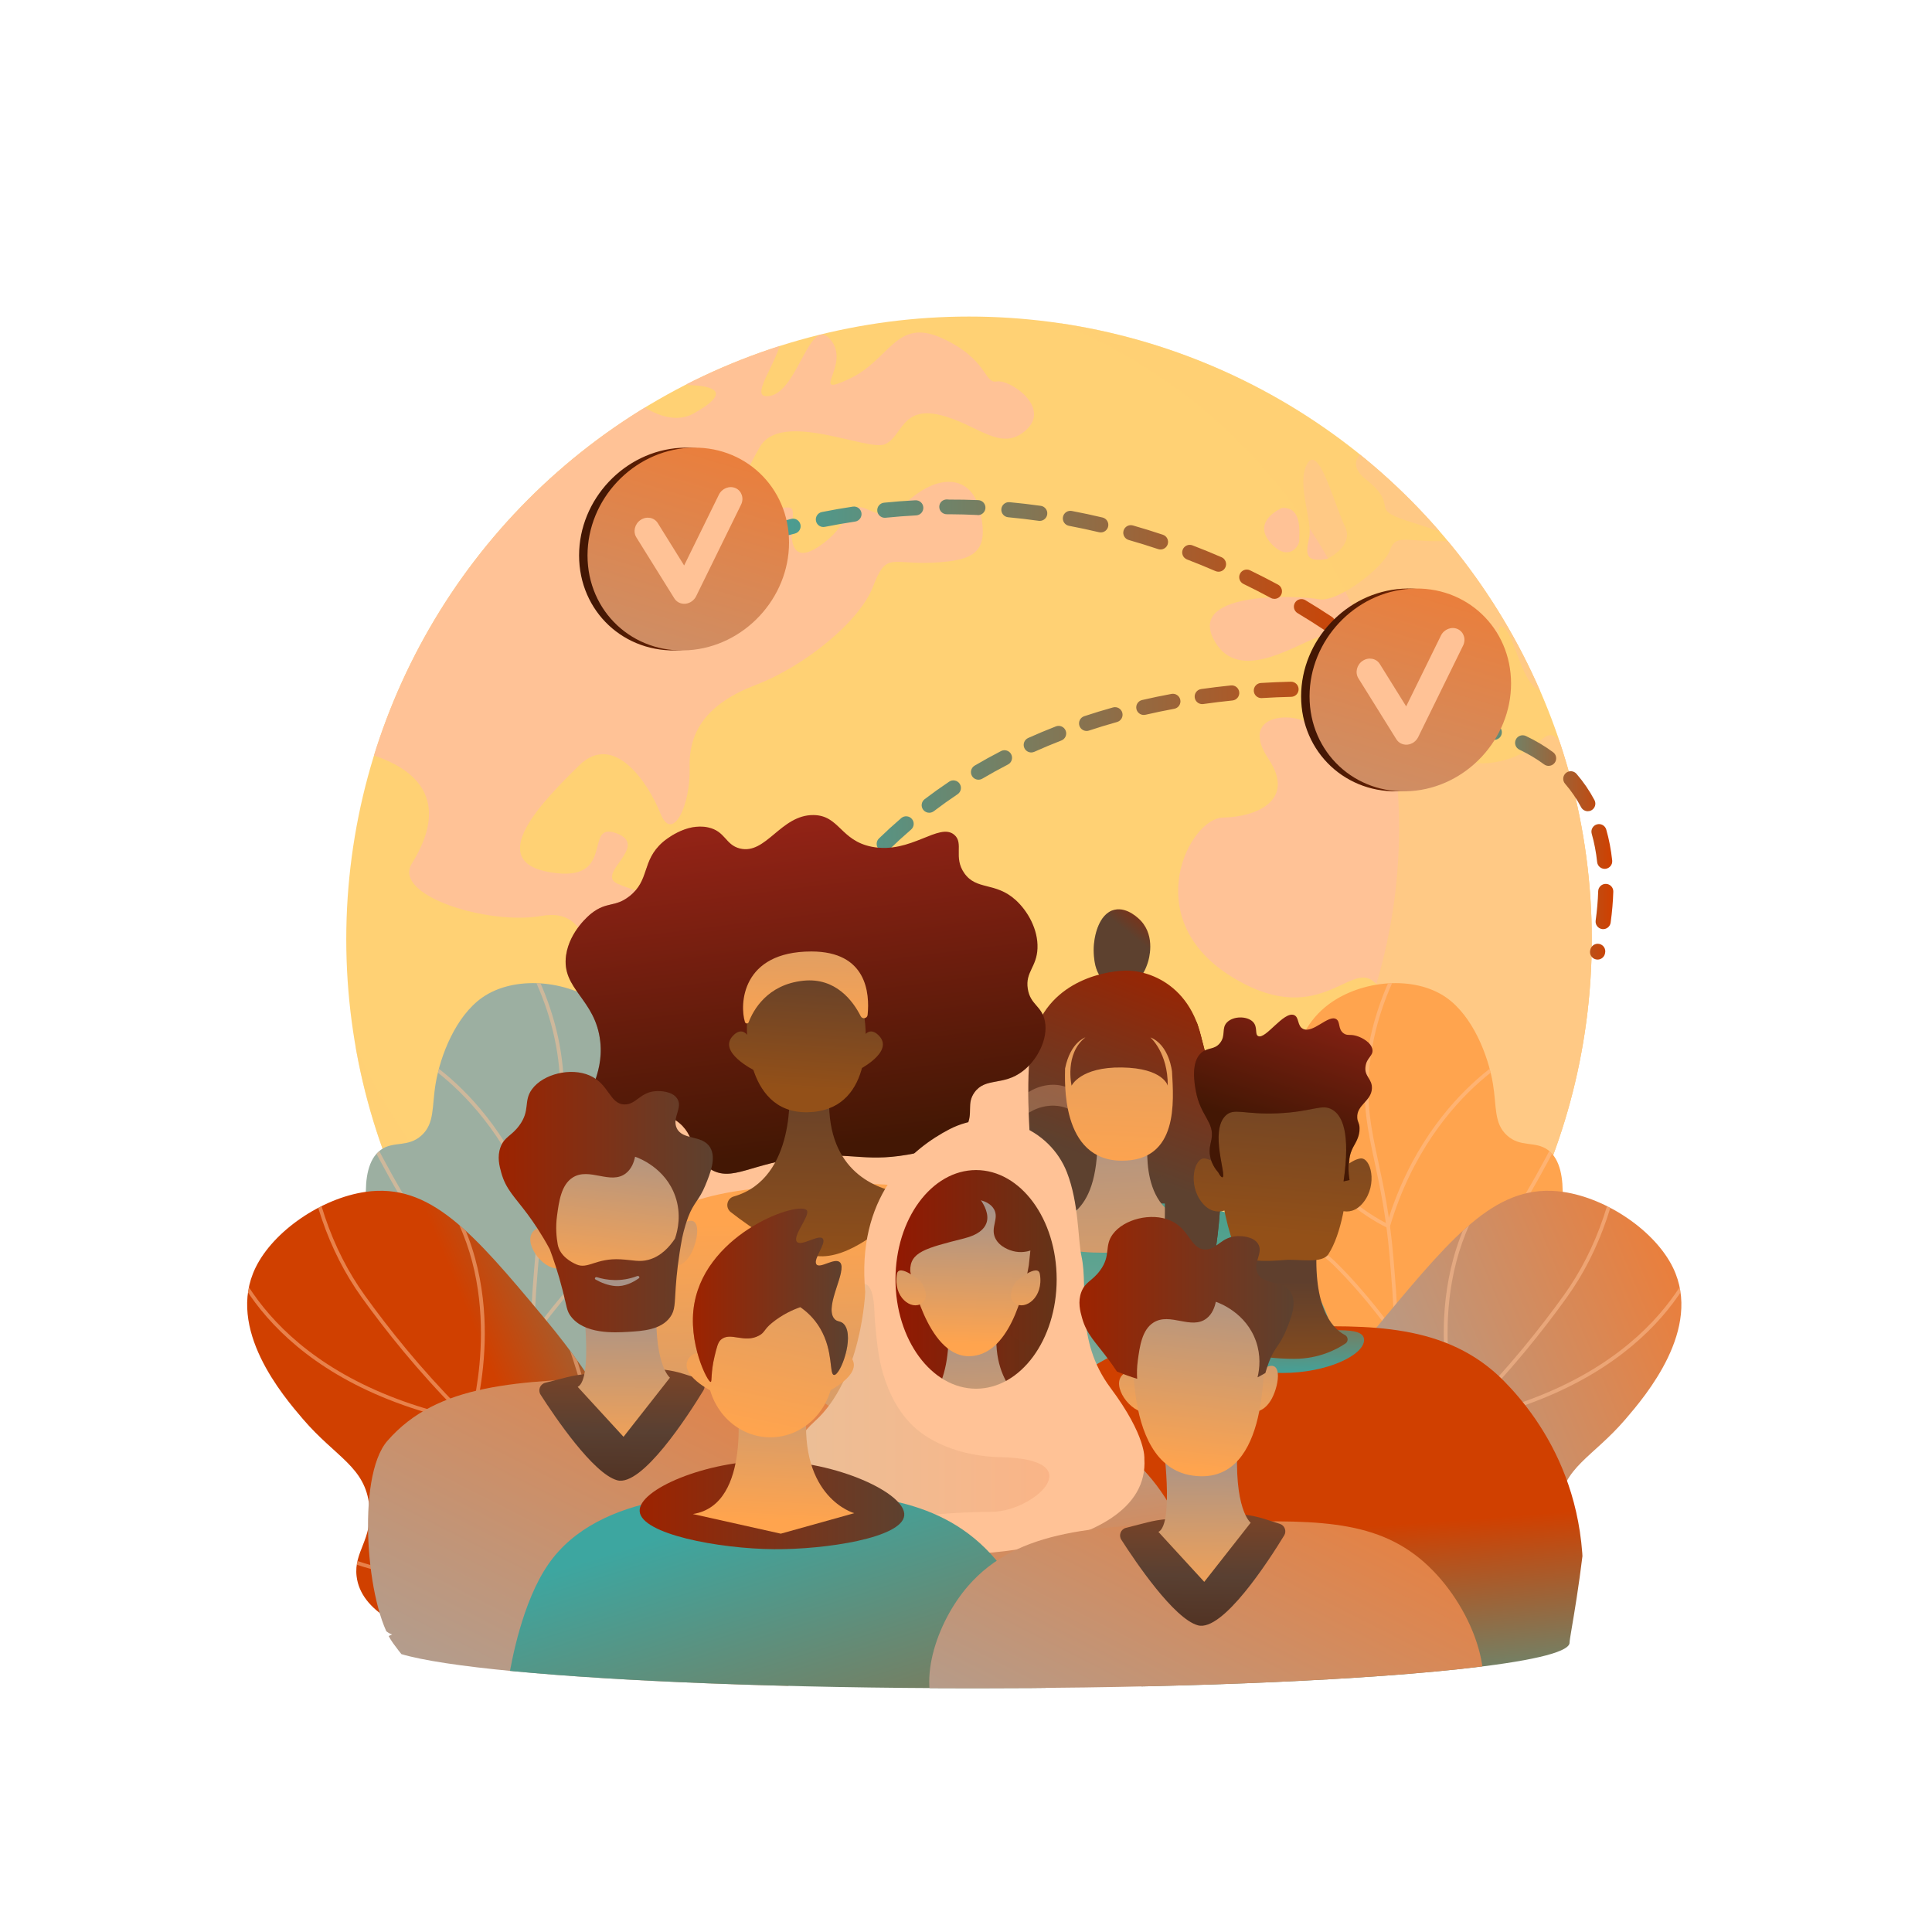 <?xml version="1.0" encoding="UTF-8"?><svg xmlns="http://www.w3.org/2000/svg" xmlns:xlink="http://www.w3.org/1999/xlink" viewBox="0 0 3710 3710"><defs><style>.uuid-7590f504-a4df-49a3-a89b-052da1e9e2cb,.uuid-a01afa3b-31c6-457d-a28e-86e03b9eb2f8,.uuid-689c4c62-8b2f-4346-8dbb-1a422a27106c,.uuid-0974855f-92ed-430a-967e-4d00daeffb8d,.uuid-2223fb94-1444-46c1-8b09-bf14e6c0c3cf,.uuid-aa996b4a-4021-4376-9be1-eb5a7673d6dd,.uuid-98f3728d-4adb-4aac-9884-6baddddda803,.uuid-bf27133a-a03e-4d2a-af96-6d4c92aaea9d,.uuid-ae05361f-6475-4807-91a2-98d194b49e0e,.uuid-7cb60664-96c5-4660-bf1c-86a7cef25c0c,.uuid-34985836-3fa3-4a3c-8492-82c23a9f7d55,.uuid-f8369ce1-080d-4cae-b107-54f64029449c,.uuid-a730933a-f453-4954-9db6-229759ad2a5b,.uuid-9153131c-0a75-4d4a-94b3-694f4580c35c,.uuid-0c5fdf62-d311-4096-825b-9c0381280e79,.uuid-6669b8c1-3ae3-4a21-878f-debb699bf78f,.uuid-64f7f734-03cc-415c-b85d-78dbeab10737,.uuid-c34b56f5-ec42-4833-b2d4-2c3add09946f,.uuid-38937d3d-72ae-489a-9f50-d98e4b005622,.uuid-7817b9fb-92cb-4d12-9636-7e7c7ac9bff1,.uuid-81b817a6-2079-4c68-adf8-3f41911c6f3d,.uuid-2cc4e766-3c48-4fae-a728-de168e9a0255,.uuid-c3ce1274-17aa-4725-b2d1-b44953bac11f,.uuid-765ea9de-8137-43b5-9a42-dfce57367f36,.uuid-605c4d25-3032-4799-b319-d022070ba31b,.uuid-784344cc-78a4-498a-8cbc-203bba401d64,.uuid-f864d738-c5f1-42cd-9132-32c8362bdcc5,.uuid-5f780ed8-2464-413d-b2df-0fbda4914263,.uuid-d39cf30f-f9dd-49d9-bbef-a265a1eed569,.uuid-f23ae229-1477-461a-84b9-9e0837dddc11,.uuid-0a58292e-12d3-4938-aad1-e7bd755c53bb,.uuid-f3b4270a-771b-4117-95ad-c1020681491c,.uuid-4406f4e8-2d9b-48cf-b76e-6033c372ed57,.uuid-c76f6984-e610-48b4-a9b4-41c3b1e7a999,.uuid-956902a7-8019-4732-b36c-1de3d2a6d262,.uuid-2b0020b3-301f-460f-aa6b-4f1d7d1d9277,.uuid-e8c4141c-2a7b-48fb-ba0c-0e8d03b048b9,.uuid-ce34a98d-f0d3-4df3-868f-15da534eea79,.uuid-2127ce47-fc89-4eb4-b454-b708c9d6d550,.uuid-da9052dc-f46e-458c-a474-070fa771469e,.uuid-79f055ea-d41e-4e43-94d0-c8ccb3145c34,.uuid-01c4b91b-25a6-4196-b29f-7477e2cb0211,.uuid-fc2f7e12-5afa-4017-9222-c53d8f2a47dd,.uuid-525b655f-d5be-4f52-b600-7f882436b532,.uuid-e18d5d97-f1f8-465e-a965-b4a31be3d07b,.uuid-76fd5234-6725-4719-ad45-22250e3bb6e2,.uuid-a6aa85cd-5e4b-48d0-8699-ad5c1a17149f,.uuid-462a0f6c-cf37-4260-aac1-390dff0a04d2,.uuid-9f6c943a-7f8d-47c4-8046-19b8153ccf31,.uuid-b0e55565-a12d-452e-b154-7e0571f69775,.uuid-d7dd258b-8b68-445e-95f0-f89bc1a0e694,.uuid-96fe4d10-ee41-4c0c-a0c3-988df26e5310,.uuid-e753cb48-75af-42e3-bc41-8d9a8496be8a,.uuid-1d82b99c-41e8-4eda-ae11-d66830012bda,.uuid-ce0dc85b-6664-42f0-a669-acd7ee5c3ee4,.uuid-578fc294-4e92-4783-a49c-cca73b2078cb,.uuid-bc001d8d-9ac7-4141-8772-f42d40952cd5,.uuid-c25e674c-c79a-494f-bdee-73cb70c7aee7,.uuid-ceb3d768-3628-4062-a655-8c4df947bc43,.uuid-3c9ae303-41b7-4bdb-9509-efbfad4cb550,.uuid-d782606c-506f-44a6-810e-fd0ae586d801,.uuid-8645ac9a-61b4-4664-bfe1-b46964a06c88,.uuid-cb3537ca-a7b8-458d-ace0-24c18121cd55,.uuid-ca92dc6d-c344-46a0-9d80-7d46e232e4b0,.uuid-88ca749d-f801-4e51-9fe9-9f02a3209c31,.uuid-644e2812-2342-4b2d-b637-653c0be4e283,.uuid-cd341eea-97fc-48e0-8cba-2bf3abbff86e,.uuid-d5841945-2ef0-434c-8d08-d197fbe297ec,.uuid-ddb4a0c7-f118-44c8-bec2-270e9f505909,.uuid-0bd4e30e-17a7-4ecc-bb6d-a6298cff8046,.uuid-b8bd403e-aea5-479e-9928-fe131178527d,.uuid-61cc0354-d4b9-4cf7-94a9-cd384e27323a,.uuid-545fe843-5fd0-45a3-87d6-eed1d486f21a,.uuid-a9f8a688-dfa9-4cbd-8be8-c3ca85c7032c,.uuid-7c45f129-3413-4313-8a7e-c743f5167474,.uuid-57e22dd5-03c1-456f-b2fe-b246e5a4a01c,.uuid-92181f7b-bd17-4bb5-a193-ad3b613f3dc6,.uuid-f94b05b9-f935-4098-81e1-5e21b9f5cb29,.uuid-72fa45b0-1620-4a9e-928c-44f44c7a898e{stroke-width:0px;}.uuid-7590f504-a4df-49a3-a89b-052da1e9e2cb,.uuid-aba22d05-f246-4b7f-9bbe-2680e67280a5{fill:url(#uuid-60e384c9-5ce2-419c-943c-86ae3795ecbb);}.uuid-a01afa3b-31c6-457d-a28e-86e03b9eb2f8{fill:url(#uuid-362f76d4-4628-4e2d-afdf-cb745f3beb19);}.uuid-689c4c62-8b2f-4346-8dbb-1a422a27106c{fill:url(#uuid-09599964-07b0-48c6-acdd-b4ba9c27ab9e);}.uuid-0974855f-92ed-430a-967e-4d00daeffb8d{fill:url(#uuid-8319d8d5-d100-44d8-810d-6982ca1a5c75);}.uuid-2223fb94-1444-46c1-8b09-bf14e6c0c3cf{fill:url(#uuid-9b063611-215c-49e1-b53b-89b15367540e);}.uuid-aa996b4a-4021-4376-9be1-eb5a7673d6dd{fill:url(#uuid-c1d203cc-a104-428a-aabe-6c130f633066);}.uuid-d05f85c5-dde0-435a-a75c-1175c95f2186{fill:url(#uuid-226268a4-dc03-4bd7-a659-344b286dd670);}.uuid-34367f14-b802-471e-82d3-47426363f150{clip-path:url(#uuid-e48ff07f-c0ee-4a68-9891-57ee46553aed);}.uuid-98f3728d-4adb-4aac-9884-6baddddda803{fill:url(#uuid-2187a324-dc7b-48d1-b6ab-2805eddb7ba8);}.uuid-98f3728d-4adb-4aac-9884-6baddddda803,.uuid-4406f4e8-2d9b-48cf-b76e-6033c372ed57,.uuid-2b0020b3-301f-460f-aa6b-4f1d7d1d9277,.uuid-a8f668a4-678a-4125-87cd-e7fca7440091,.uuid-578fc294-4e92-4783-a49c-cca73b2078cb,.uuid-ddb4a0c7-f118-44c8-bec2-270e9f505909{mix-blend-mode:multiply;}.uuid-98f3728d-4adb-4aac-9884-6baddddda803,.uuid-2b0020b3-301f-460f-aa6b-4f1d7d1d9277,.uuid-a8f668a4-678a-4125-87cd-e7fca7440091,.uuid-0bd4e30e-17a7-4ecc-bb6d-a6298cff8046{opacity:.3;}.uuid-bf27133a-a03e-4d2a-af96-6d4c92aaea9d{fill:url(#uuid-36735dc8-68d0-4b6b-bf06-8595c5564c80);}.uuid-ae05361f-6475-4807-91a2-98d194b49e0e{fill:url(#uuid-41bcbe6f-45ed-42b4-a1aa-4ba4b0086738);}.uuid-db3f5d65-5627-4284-954f-354c84cc775d{clip-path:url(#uuid-c140ad47-1bef-47be-956e-bc18d382b916);}.uuid-7cb60664-96c5-4660-bf1c-86a7cef25c0c{fill:url(#uuid-25df3269-fc59-4a51-afec-e6e6cbcced7d);}.uuid-34985836-3fa3-4a3c-8492-82c23a9f7d55{fill:url(#uuid-c0935164-908d-48a2-a55a-13ce1e1291e6);}.uuid-f8369ce1-080d-4cae-b107-54f64029449c{fill:url(#uuid-31748325-8350-4feb-b853-6747966bfbe0);}.uuid-a730933a-f453-4954-9db6-229759ad2a5b{fill:url(#uuid-ada9bca1-889c-487b-b496-0fe30d2a3fb7);}.uuid-b2ecb8ed-6f47-463a-84a1-535cd9c5b670,.uuid-545fe843-5fd0-45a3-87d6-eed1d486f21a{fill:url(#uuid-619d57a9-2aca-4484-823d-7f7e45beeeb3);}.uuid-094ae675-f061-4de1-8be1-e61a3ea61354{isolation:isolate;}.uuid-9153131c-0a75-4d4a-94b3-694f4580c35c{fill:url(#uuid-1273c197-3588-43a9-aa0b-ca378b83b7ad);}.uuid-0c5fdf62-d311-4096-825b-9c0381280e79{fill:url(#uuid-4fae5a17-fe06-4a49-b0c0-3b6812aab6fd);}.uuid-6669b8c1-3ae3-4a21-878f-debb699bf78f{fill:url(#uuid-6de7e348-7e3c-4c61-8a15-38e05bcb7bda);}.uuid-64f7f734-03cc-415c-b85d-78dbeab10737{fill:url(#uuid-c0ec9f2d-4a64-4dad-a87f-fd666c386066);}.uuid-c34b56f5-ec42-4833-b2d4-2c3add09946f{fill:url(#uuid-516ef58a-0a55-429f-b641-8d862e1f80f7);}.uuid-38937d3d-72ae-489a-9f50-d98e4b005622{fill:url(#uuid-980f4a96-7123-4000-aba2-17b962aacd00);}.uuid-7817b9fb-92cb-4d12-9636-7e7c7ac9bff1{fill:url(#uuid-97ecd977-0c48-4781-963f-6f21d515b740);}.uuid-81b817a6-2079-4c68-adf8-3f41911c6f3d{fill:url(#uuid-e28f0aff-0206-43ae-aed6-49412f550ad7);}.uuid-2cc4e766-3c48-4fae-a728-de168e9a0255,.uuid-4406f4e8-2d9b-48cf-b76e-6033c372ed57{fill:#ffd174;}.uuid-51351b31-4798-4624-967b-0361829a4a27,.uuid-5dea45cf-c205-46c4-a2ad-28344a480c43,.uuid-0bd4e30e-17a7-4ecc-bb6d-a6298cff8046{mix-blend-mode:soft-light;}.uuid-c3ce1274-17aa-4725-b2d1-b44953bac11f{fill:none;}.uuid-765ea9de-8137-43b5-9a42-dfce57367f36{fill:url(#uuid-643e98a8-59aa-4f46-9222-af881bd6463f);}.uuid-605c4d25-3032-4799-b319-d022070ba31b{fill:url(#uuid-8dc916ca-8109-4da8-ab07-0ba0c2e10359);}.uuid-784344cc-78a4-498a-8cbc-203bba401d64{fill:url(#uuid-130c5452-c613-4e68-9074-61736655668e);}.uuid-f864d738-c5f1-42cd-9132-32c8362bdcc5{fill:url(#uuid-adfee3bb-38fe-45bf-8ec4-854b0b8ae7cf);}.uuid-5dea45cf-c205-46c4-a2ad-28344a480c43,.uuid-4406f4e8-2d9b-48cf-b76e-6033c372ed57{opacity:.5;}.uuid-5f780ed8-2464-413d-b2df-0fbda4914263{fill:url(#uuid-706e3d00-1423-4103-b46d-96e6cc56b14f);}.uuid-d39cf30f-f9dd-49d9-bbef-a265a1eed569{fill:url(#uuid-6ae008c0-0fb5-4028-beb0-fd6ad6114cf8);}.uuid-f23ae229-1477-461a-84b9-9e0837dddc11{fill:url(#uuid-f674da76-f6c9-48ac-bc4a-cb06dd22360e);}.uuid-0a58292e-12d3-4938-aad1-e7bd755c53bb{fill:url(#uuid-ce423c42-0e41-4171-996d-bcba1d390a43);}.uuid-f3b4270a-771b-4117-95ad-c1020681491c{fill:url(#uuid-d4423788-ab0c-4f45-aa6c-5abee39820f9);}.uuid-c76f6984-e610-48b4-a9b4-41c3b1e7a999{fill:url(#uuid-6b36fa1e-47e6-4179-97a3-7e159262ea83);}.uuid-956902a7-8019-4732-b36c-1de3d2a6d262{fill:url(#uuid-4dd53f2b-72cf-4f28-a5e1-e54c06ac4d55);}.uuid-2b0020b3-301f-460f-aa6b-4f1d7d1d9277{fill:url(#uuid-a8f3dac5-caf3-4542-8bf3-6b9128a9566a);}.uuid-e8c4141c-2a7b-48fb-ba0c-0e8d03b048b9{fill:url(#uuid-f995f0fc-9cbe-4be0-ace1-59e6a946d3e4);}.uuid-ce34a98d-f0d3-4df3-868f-15da534eea79{fill:url(#uuid-cd73e55f-539e-4ae9-9780-a77a42bc743a);}.uuid-2127ce47-fc89-4eb4-b454-b708c9d6d550{fill:url(#uuid-6309b8b9-383d-409c-aa59-0f120cb80a74);}.uuid-da9052dc-f46e-458c-a474-070fa771469e{fill:url(#uuid-78886605-5826-40c7-b2e7-78305dcd6782);}.uuid-79f055ea-d41e-4e43-94d0-c8ccb3145c34{fill:url(#uuid-dca765ca-0a23-4e0e-849e-41ba133b82be);}.uuid-01c4b91b-25a6-4196-b29f-7477e2cb0211{fill:url(#uuid-2382e0e6-cd6e-44c6-9804-6622fb68e1f4);}.uuid-fc2f7e12-5afa-4017-9222-c53d8f2a47dd{fill:url(#uuid-00b24b0c-549d-45d2-8da9-f32420112ce6);}.uuid-525b655f-d5be-4f52-b600-7f882436b532{fill:url(#uuid-c5cd4013-a2eb-4c1e-bd36-9d1fcfcc49fe);}.uuid-e18d5d97-f1f8-465e-a965-b4a31be3d07b{fill:url(#uuid-6b89a496-a0b4-4882-8e13-41e38ee36c9e);}.uuid-76fd5234-6725-4719-ad45-22250e3bb6e2{fill:url(#uuid-fac5cc5a-c651-4a00-9eae-5534bad66682);}.uuid-a6aa85cd-5e4b-48d0-8699-ad5c1a17149f{fill:url(#uuid-d72ceeb1-7b21-4528-856e-0f78fc2e9df4);}.uuid-462a0f6c-cf37-4260-aac1-390dff0a04d2{fill:url(#uuid-0aac8081-d852-4a74-91ee-1749186a91b6);}.uuid-9f6c943a-7f8d-47c4-8046-19b8153ccf31{fill:url(#uuid-ed6a9fde-dc61-4a38-879d-7fe689446611);}.uuid-b0e55565-a12d-452e-b154-7e0571f69775{fill:url(#uuid-457504c0-9ea7-47a1-be6e-dd292d62155d);}.uuid-d7dd258b-8b68-445e-95f0-f89bc1a0e694{fill:url(#uuid-8f09584a-a661-4135-bc6d-4a70921808dd);}.uuid-d694bda8-8c72-4807-8e2a-bb56e6437c8f{clip-path:url(#uuid-5c4ad08d-4e52-465e-b9c5-f5eb0ff3131a);}.uuid-96fe4d10-ee41-4c0c-a0c3-988df26e5310{fill:url(#uuid-98d85715-35a5-44b0-9e80-6bc66b14416d);}.uuid-1809970d-aaad-4ef5-b958-94c18db128bd{clip-path:url(#uuid-f96a8d51-5743-41b2-a723-47c42c4bb399);}.uuid-e753cb48-75af-42e3-bc41-8d9a8496be8a{fill:url(#uuid-7c8bcbd5-2bde-4d02-a0a0-d519a3de5447);}.uuid-1d82b99c-41e8-4eda-ae11-d66830012bda{fill:url(#uuid-6532329e-91b6-4d3e-b7d0-d9b7c05ded32);}.uuid-10016d3e-1f66-4942-809b-ff9300c790e4{clip-path:url(#uuid-027d5ed5-9440-471b-aaa9-7a64bfe0c731);}.uuid-ce0dc85b-6664-42f0-a669-acd7ee5c3ee4{fill:url(#uuid-edd4daeb-5e11-4e97-a794-d374cb3a4158);}.uuid-578fc294-4e92-4783-a49c-cca73b2078cb{fill:url(#uuid-447738d9-0169-499f-9b75-dbbc92cae02f);opacity:.8;}.uuid-bc001d8d-9ac7-4141-8772-f42d40952cd5{fill:url(#uuid-6d52eb5f-b246-4b5c-9ffb-4f52d64927b2);}.uuid-c25e674c-c79a-494f-bdee-73cb70c7aee7{fill:url(#uuid-294d5e90-8cda-4494-95b5-de26b0b4920d);}.uuid-ceb3d768-3628-4062-a655-8c4df947bc43{fill:url(#uuid-127c9045-700e-4854-9631-42b916cf3b71);}.uuid-3c9ae303-41b7-4bdb-9509-efbfad4cb550{fill:url(#uuid-f68d051b-8a3f-44f8-aac0-7d9a7e4d5673);}.uuid-d782606c-506f-44a6-810e-fd0ae586d801{fill:url(#uuid-3ba3095b-ccef-4577-8dca-6a3da8ca5bc0);}.uuid-8645ac9a-61b4-4664-bfe1-b46964a06c88{fill:url(#uuid-beb27326-6db0-4f82-b2f3-64716a3f496b);}.uuid-cb3537ca-a7b8-458d-ace0-24c18121cd55{fill:url(#uuid-e14bacbf-258e-4e0c-8cb1-e82832312d1e);}.uuid-ca92dc6d-c344-46a0-9d80-7d46e232e4b0{fill:url(#uuid-e381b26d-eeb1-47ed-b6e2-e1c85251e8f4);}.uuid-88ca749d-f801-4e51-9fe9-9f02a3209c31{fill:url(#uuid-c705f745-6acd-429f-9e40-18aa2982f5de);}.uuid-710e2560-ee6a-40e7-91b6-3428e42bc2ec{clip-path:url(#uuid-1b4dd013-f9a1-4779-bfee-7b44e8bbe174);}.uuid-644e2812-2342-4b2d-b637-653c0be4e283{fill:url(#uuid-7961c259-4766-49ee-9700-ba48cbb7d274);}.uuid-cd341eea-97fc-48e0-8cba-2bf3abbff86e{fill:url(#uuid-c77d199c-ade1-4802-a81e-1a8ee4f20eab);}.uuid-d5841945-2ef0-434c-8d08-d197fbe297ec,.uuid-0bd4e30e-17a7-4ecc-bb6d-a6298cff8046{fill:#ffc296;}.uuid-ddb4a0c7-f118-44c8-bec2-270e9f505909{fill:url(#uuid-3d08a115-f961-4423-b53c-6c4beac74321);opacity:.1;}.uuid-b8bd403e-aea5-479e-9928-fe131178527d{fill:url(#uuid-895dbbdd-479c-46f0-9366-c7e3dbb48326);}.uuid-61cc0354-d4b9-4cf7-94a9-cd384e27323a{fill:url(#uuid-d6aa9913-0ec4-47be-87df-b42d00ca7b53);}.uuid-a9f8a688-dfa9-4cbd-8be8-c3ca85c7032c{fill:url(#uuid-770bd079-95bd-4231-a771-3b6f7c49d5e7);}.uuid-7c45f129-3413-4313-8a7e-c743f5167474{fill:url(#uuid-b35a4c7c-e0e4-4a63-b24f-f41b128fe825);}.uuid-57e22dd5-03c1-456f-b2fe-b246e5a4a01c{fill:url(#uuid-18aecd44-9647-4839-8ff0-d4ff07e11aee);}.uuid-92181f7b-bd17-4bb5-a193-ad3b613f3dc6{fill:url(#uuid-a0720e60-f003-49e1-b092-16afe2c9bcb9);}.uuid-f94b05b9-f935-4098-81e1-5e21b9f5cb29{fill:url(#uuid-0b0e7f39-4ebb-4819-baae-8095abb9981e);}.uuid-72fa45b0-1620-4a9e-928c-44f44c7a898e{fill:url(#uuid-ec9af01b-af38-40bf-b922-12a76ab63cd6);}.uuid-c48657b2-7fb7-431e-ac51-14b2fe0b692a{fill:url(#uuid-5eadb3aa-d7f1-493d-a350-7f0373b97be3);}</style><clipPath id="uuid-c140ad47-1bef-47be-956e-bc18d382b916"><circle class="uuid-c3ce1274-17aa-4725-b2d1-b44953bac11f" cx="1860.785" cy="1803.728" r="1195.853"/></clipPath><linearGradient id="uuid-6b36fa1e-47e6-4179-97a3-7e159262ea83" x1="1366.738" y1="1240.049" x2="2635.786" y2="1240.049" gradientUnits="userSpaceOnUse"><stop offset="0" stop-color="#3da6a0"/><stop offset=".996" stop-color="#d04000"/></linearGradient><linearGradient id="uuid-09599964-07b0-48c6-acdd-b4ba9c27ab9e" x1="1396.548" y1="1085.155" x2="2634.007" y2="1085.155" xlink:href="#uuid-6b36fa1e-47e6-4179-97a3-7e159262ea83"/><linearGradient id="uuid-e381b26d-eeb1-47ed-b6e2-e1c85251e8f4" x1="1366.724" y1="1049.396" x2="2635.969" y2="1049.396" xlink:href="#uuid-6b36fa1e-47e6-4179-97a3-7e159262ea83"/><linearGradient id="uuid-d6aa9913-0ec4-47be-87df-b42d00ca7b53" x1="1448.867" y1="1331.827" x2="2693.403" y2="1331.827" xlink:href="#uuid-6b36fa1e-47e6-4179-97a3-7e159262ea83"/><linearGradient id="uuid-0b0e7f39-4ebb-4819-baae-8095abb9981e" x1="1461.577" y1="1609.863" x2="2692.466" y2="1609.863" xlink:href="#uuid-6b36fa1e-47e6-4179-97a3-7e159262ea83"/><linearGradient id="uuid-f995f0fc-9cbe-4be0-ace1-59e6a946d3e4" x1="1448.903" y1="1961.605" x2="2693.629" y2="1961.605" xlink:href="#uuid-6b36fa1e-47e6-4179-97a3-7e159262ea83"/><linearGradient id="uuid-beb27326-6db0-4f82-b2f3-64716a3f496b" x1="2797.659" y1="1611.803" x2="3098.011" y2="1611.803" xlink:href="#uuid-6b36fa1e-47e6-4179-97a3-7e159262ea83"/><linearGradient id="uuid-ed6a9fde-dc61-4a38-879d-7fe689446611" x1="2498.506" y1="1324.865" x2="2885.477" y2="1324.865" gradientUnits="userSpaceOnUse"><stop offset=".1" stop-color="#431704"/><stop offset=".704" stop-color="#852901"/><stop offset="1" stop-color="#a13100"/></linearGradient><linearGradient id="uuid-8319d8d5-d100-44d8-810d-6982ca1a5c75" x1="2851.05" y1="843.276" x2="2530.61" y2="1923.47" gradientUnits="userSpaceOnUse"><stop offset="0" stop-color="#ff731d"/><stop offset="1" stop-color="#b19e90"/></linearGradient><linearGradient id="uuid-6d52eb5f-b246-4b5c-9ffb-4f52d64927b2" x1="1322.113" y1="1947.028" x2="1709.083" y2="1947.028" xlink:href="#uuid-ed6a9fde-dc61-4a38-879d-7fe689446611"/><linearGradient id="uuid-6de7e348-7e3c-4c61-8a15-38e05bcb7bda" x1="1674.656" y1="1465.438" x2="1354.216" y2="2545.632" xlink:href="#uuid-8319d8d5-d100-44d8-810d-6982ca1a5c75"/><linearGradient id="uuid-ec9af01b-af38-40bf-b922-12a76ab63cd6" x1="1112" y1="1054.299" x2="1498.971" y2="1054.299" xlink:href="#uuid-ed6a9fde-dc61-4a38-879d-7fe689446611"/><linearGradient id="uuid-e14bacbf-258e-4e0c-8cb1-e82832312d1e" x1="1464.544" y1="572.709" x2="1144.104" y2="1652.903" xlink:href="#uuid-8319d8d5-d100-44d8-810d-6982ca1a5c75"/><linearGradient id="uuid-619d57a9-2aca-4484-823d-7f7e45beeeb3" x1="2662.668" y1="2610.977" x2="2655.409" y2="3714.571" gradientUnits="userSpaceOnUse"><stop offset="0" stop-color="#ffa44e"/><stop offset=".996" stop-color="#a89388"/></linearGradient><clipPath id="uuid-027d5ed5-9440-471b-aaa9-7a64bfe0c731"><path class="uuid-545fe843-5fd0-45a3-87d6-eed1d486f21a" d="M2324.28,2970.258c52.236-49.133,121.145-128.911,152.238-241.637,40.777-147.838-19.316-222.452-12.839-472.674,4.095-158.213,8.547-268.585,88.239-327.71,62.45-46.333,163.629-55.648,225.09-12.84,51.103,35.594,80.732,111.389,89.809,165.506,7.398,44.105,1.534,76.142,26.99,99.351,26.015,23.718,54.054,10.241,78.375,27.803,49.321,35.615,20.924,153.808,16.334,172.911-51.054,212.491-246.626,355.99-332.689,417.556-71.159,50.906-181.253,118.758-331.546,171.733Z"/></clipPath><linearGradient id="uuid-5eadb3aa-d7f1-493d-a350-7f0373b97be3" x1="3499.547" y1="2468.469" x2="2652.972" y2="2822.301" xlink:href="#uuid-8319d8d5-d100-44d8-810d-6982ca1a5c75"/><linearGradient id="uuid-ada9bca1-889c-487b-b496-0fe30d2a3fb7" x1="3499.547" y1="2468.469" x2="2652.972" y2="2822.301" xlink:href="#uuid-8319d8d5-d100-44d8-810d-6982ca1a5c75"/><clipPath id="uuid-1b4dd013-f9a1-4779-bfee-7b44e8bbe174"><path class="uuid-a730933a-f453-4954-9db6-229759ad2a5b" d="M2101.332,3085.86c140.571,55.995,327.634,107.272,530.126,96.639,51.676-2.713,370.908-19.477,387.122-155.559,5.711-47.935-31-70.193-24.484-134.416,7.721-76.099,64.206-93.558,127.487-167.444,37.76-44.087,148.266-173.11,91.066-290.779-34.181-70.316-126.703-133.397-211.131-145.55-123.838-17.827-205.998,77.406-342.227,240.947-120.762,144.973-122.442,191.479-211.224,294.355-65.891,76.351-172.452,175.284-346.736,261.808Z"/></clipPath><linearGradient id="uuid-60e384c9-5ce2-419c-943c-86ae3795ecbb" x1="1040.948" y1="2608.086" x2="1033.72" y2="3706.921" gradientUnits="userSpaceOnUse"><stop offset=".004" stop-color="#9cafa1"/><stop offset="1" stop-color="#519392"/></linearGradient><clipPath id="uuid-f96a8d51-5743-41b2-a723-47c42c4bb399"><path class="uuid-7590f504-a4df-49a3-a89b-052da1e9e2cb" d="M1379.069,2970.258c-52.236-49.133-121.145-128.911-152.238-241.637-40.777-147.838,19.316-222.452,12.839-472.674-4.095-158.213-8.547-268.585-88.239-327.71-62.45-46.333-163.629-55.648-225.09-12.84-51.104,35.594-80.732,111.389-89.809,165.506-7.397,44.105-1.534,76.142-26.99,99.351-26.015,23.718-54.054,10.241-78.374,27.803-49.321,35.615-20.924,153.808-16.334,172.911,51.054,212.491,246.626,355.99,332.689,417.556,71.159,50.906,181.253,118.758,331.546,171.733Z"/></clipPath><linearGradient id="uuid-226268a4-dc03-4bd7-a659-344b286dd670" x1="1542.809" y1="2519.589" x2="991.126" y2="2750.168" xlink:href="#uuid-6b36fa1e-47e6-4179-97a3-7e159262ea83"/><linearGradient id="uuid-895dbbdd-479c-46f0-9366-c7e3dbb48326" x1="1542.809" y1="2519.589" x2="991.126" y2="2750.168" xlink:href="#uuid-6b36fa1e-47e6-4179-97a3-7e159262ea83"/><clipPath id="uuid-5c4ad08d-4e52-465e-b9c5-f5eb0ff3131a"><path class="uuid-b8bd403e-aea5-479e-9928-fe131178527d" d="M1602.017,3085.86c-140.571,55.995-327.634,107.272-530.126,96.639-51.676-2.713-370.909-19.477-387.122-155.559-5.711-47.935,31-70.193,24.484-134.416-7.721-76.099-64.206-93.558-127.487-167.444-37.76-44.087-148.266-173.11-91.066-290.779,34.181-70.316,126.703-133.397,211.131-145.55,123.839-17.827,205.998,77.406,342.227,240.947,120.762,144.973,122.442,191.479,211.224,294.355,65.891,76.351,172.452,175.284,346.736,261.808Z"/></clipPath><clipPath id="uuid-e48ff07f-c0ee-4a68-9891-57ee46553aed"><path class="uuid-c3ce1274-17aa-4725-b2d1-b44953bac11f" d="M3014.033,3154.392c0,2.072-.933,4.144-2.826,6.188-.581.672-1.281,1.316-2.068,1.96-21.612,17.948-113.856,34.328-255.151,47.488-58.487,5.46-125.421,10.332-199.227,14.56-136.663,7.812-296.977,13.356-471.213,15.82-67.837.98-137.799,1.484-209.307,1.484-185.245,0-360.153-3.388-514.787-9.408-289.404-11.256-507.74-31.724-589.673-56.391-6.641-1.988-12.408-4.032-17.213-6.076-.961-.42-1.895-.84-2.797-1.232-10.078-4.676-15.32-9.492-15.32-14.392,0-4.144,3.757-8.232,11.039-12.208.756-.448,1.573-.868,2.446-1.288,1.486-.756,3.116-1.484,4.894-2.24.087-.028.175-.084.29-.112-130.836-31.085-521.345-1643.967,1121.122-1643.967,1523.446,0,1139.793,1611.488,1139.793,1659.815Z"/></clipPath><linearGradient id="uuid-516ef58a-0a55-429f-b641-8d862e1f80f7" x1="2224.687" y1="1730.479" x2="2172.323" y2="1796.156" gradientUnits="userSpaceOnUse"><stop offset="0" stop-color="#9d2300"/><stop offset=".996" stop-color="#5d412f"/></linearGradient><linearGradient id="uuid-457504c0-9ea7-47a1-be6e-dd292d62155d" x1="2223.043" y1="1729.168" x2="2170.679" y2="1794.845" xlink:href="#uuid-516ef58a-0a55-429f-b641-8d862e1f80f7"/><linearGradient id="uuid-127c9045-700e-4854-9631-42b916cf3b71" x1="2263.109" y1="1845.907" x2="2117.555" y2="2231.98" xlink:href="#uuid-516ef58a-0a55-429f-b641-8d862e1f80f7"/><linearGradient id="uuid-447738d9-0169-499f-9b75-dbbc92cae02f" x1="2306.912" y1="1862.419" x2="2161.358" y2="2248.492" xlink:href="#uuid-516ef58a-0a55-429f-b641-8d862e1f80f7"/><linearGradient id="uuid-a8f3dac5-caf3-4542-8bf3-6b9128a9566a" x1="2260.752" y1="1851.055" x2="2116.897" y2="2232.622" xlink:href="#uuid-516ef58a-0a55-429f-b641-8d862e1f80f7"/><linearGradient id="uuid-41bcbe6f-45ed-42b4-a1aa-4ba4b0086738" x1="2143.509" y1="2809.991" x2="2202.086" y2="2139.02" gradientUnits="userSpaceOnUse"><stop offset=".004" stop-color="#9cafa1"/><stop offset=".706" stop-color="#4ea08c"/><stop offset="1" stop-color="#519392"/></linearGradient><linearGradient id="uuid-f68d051b-8a3f-44f8-aac0-7d9a7e4d5673" x1="2165.511" y1="2691.186" x2="2138.885" y2="2116.068" xlink:href="#uuid-619d57a9-2aca-4484-823d-7f7e45beeeb3"/><linearGradient id="uuid-706e3d00-1423-4103-b46d-96e6cc56b14f" x1="2392.707" y1="1894.766" x2="2247.153" y2="2280.84" xlink:href="#uuid-516ef58a-0a55-429f-b641-8d862e1f80f7"/><linearGradient id="uuid-adfee3bb-38fe-45bf-8ec4-854b0b8ae7cf" x1="2392.707" y1="1894.766" x2="2247.153" y2="2280.84" xlink:href="#uuid-516ef58a-0a55-429f-b641-8d862e1f80f7"/><linearGradient id="uuid-9b063611-215c-49e1-b53b-89b15367540e" x1="2141.583" y1="2256.202" x2="2176.813" y2="1395.576" xlink:href="#uuid-619d57a9-2aca-4484-823d-7f7e45beeeb3"/><linearGradient id="uuid-dca765ca-0a23-4e0e-849e-41ba133b82be" x1="1586.039" y1="2203.163" x2="1507.106" y2="1576.081" gradientUnits="userSpaceOnUse"><stop offset="0" stop-color="#431704"/><stop offset="1" stop-color="#932316"/></linearGradient><linearGradient id="uuid-770bd079-95bd-4231-a771-3b6f7c49d5e7" x1="1572.182" y1="2204.907" x2="1493.249" y2="1577.825" xlink:href="#uuid-dca765ca-0a23-4e0e-849e-41ba133b82be"/><linearGradient id="uuid-c0935164-908d-48a2-a55a-13ce1e1291e6" x1="1550.441" y1="2345.101" x2="1574.837" y2="3128.004" xlink:href="#uuid-619d57a9-2aca-4484-823d-7f7e45beeeb3"/><linearGradient id="uuid-6532329e-91b6-4d3e-b7d0-d9b7c05ded32" x1="1565.605" y1="2431.561" x2="1578.919" y2="2028.179" gradientUnits="userSpaceOnUse"><stop offset="0" stop-color="#935018"/><stop offset="1" stop-color="#5f3f2d"/></linearGradient><linearGradient id="uuid-7c8bcbd5-2bde-4d02-a0a0-d519a3de5447" x1="1541.246" y1="2092.124" x2="1558.553" y2="1827.198" xlink:href="#uuid-6532329e-91b6-4d3e-b7d0-d9b7c05ded32"/><linearGradient id="uuid-97ecd977-0c48-4781-963f-6f21d515b740" x1="1665.87" y1="2100.266" x2="1683.177" y2="1835.339" xlink:href="#uuid-6532329e-91b6-4d3e-b7d0-d9b7c05ded32"/><linearGradient id="uuid-c0ec9f2d-4a64-4dad-a87f-fd666c386066" x1="1421.578" y1="2084.307" x2="1438.884" y2="1819.38" xlink:href="#uuid-6532329e-91b6-4d3e-b7d0-d9b7c05ded32"/><linearGradient id="uuid-31748325-8350-4feb-b853-6747966bfbe0" x1="1545.452" y1="1994.224" x2="1557.434" y2="1506.925" xlink:href="#uuid-619d57a9-2aca-4484-823d-7f7e45beeeb3"/><linearGradient id="uuid-fac5cc5a-c651-4a00-9eae-5534bad66682" x1="2527.79" y1="3392.519" x2="2494.397" y2="2938.373" xlink:href="#uuid-6b36fa1e-47e6-4179-97a3-7e159262ea83"/><linearGradient id="uuid-00b24b0c-549d-45d2-8da9-f32420112ce6" x1="2463.616" y1="2648.907" x2="2459.622" y2="2405.281" xlink:href="#uuid-6b36fa1e-47e6-4179-97a3-7e159262ea83"/><linearGradient id="uuid-294d5e90-8cda-4494-95b5-de26b0b4920d" x1="2465.509" y1="2674.121" x2="2464.177" y2="2461.018" xlink:href="#uuid-6532329e-91b6-4d3e-b7d0-d9b7c05ded32"/><linearGradient id="uuid-cd73e55f-539e-4ae9-9780-a77a42bc743a" x1="2447.841" y1="2369.183" x2="2482.454" y2="1952.489" xlink:href="#uuid-6532329e-91b6-4d3e-b7d0-d9b7c05ded32"/><linearGradient id="uuid-8dc916ca-8109-4da8-ab07-0ba0c2e10359" x1="2324.535" y1="2358.941" x2="2359.149" y2="1942.247" xlink:href="#uuid-6532329e-91b6-4d3e-b7d0-d9b7c05ded32"/><linearGradient id="uuid-130c5452-c613-4e68-9074-61736655668e" x1="2588.037" y1="2380.829" x2="2622.651" y2="1964.135" xlink:href="#uuid-6532329e-91b6-4d3e-b7d0-d9b7c05ded32"/><linearGradient id="uuid-8f09584a-a661-4135-bc6d-4a70921808dd" x1="2438.69" y1="2168.275" x2="2530.549" y2="1883.379" xlink:href="#uuid-dca765ca-0a23-4e0e-849e-41ba133b82be"/><linearGradient id="uuid-643e98a8-59aa-4f46-9222-af881bd6463f" x1="2438.696" y1="2168.276" x2="2530.555" y2="1883.381" xlink:href="#uuid-dca765ca-0a23-4e0e-849e-41ba133b82be"/><linearGradient id="uuid-0aac8081-d852-4a74-91ee-1749186a91b6" x1="1590.47" y1="2180.976" x2="1004.328" y2="3334.752" xlink:href="#uuid-8319d8d5-d100-44d8-810d-6982ca1a5c75"/><linearGradient id="uuid-e28f0aff-0206-43ae-aed6-49412f550ad7" x1="1187.295" y1="3050.761" x2="1197.28" y2="2505.626" gradientUnits="userSpaceOnUse"><stop offset="0" stop-color="#431704"/><stop offset=".555" stop-color="#594032"/><stop offset="1" stop-color="#9d471b"/></linearGradient><linearGradient id="uuid-3ba3095b-ccef-4577-8dca-6a3da8ca5bc0" x1="1195.814" y1="2815.24" x2="1199.786" y2="2512.005" xlink:href="#uuid-619d57a9-2aca-4484-823d-7f7e45beeeb3"/><linearGradient id="uuid-d72ceeb1-7b21-4528-856e-0f78fc2e9df4" x1="1167.986" y1="2475.604" x2="1200.824" y2="2175.619" xlink:href="#uuid-619d57a9-2aca-4484-823d-7f7e45beeeb3"/><linearGradient id="uuid-f674da76-f6c9-48ac-bc4a-cb06dd22360e" x1="1329.08" y1="2636.802" x2="1361.918" y2="2336.826" gradientTransform="translate(-573.58 -2.58) rotate(-6.505)" xlink:href="#uuid-619d57a9-2aca-4484-823d-7f7e45beeeb3"/><linearGradient id="uuid-a0720e60-f003-49e1-b092-16afe2c9bcb9" x1="1305.213" y1="2490.865" x2="1338.051" y2="2190.882" xlink:href="#uuid-619d57a9-2aca-4484-823d-7f7e45beeeb3"/><linearGradient id="uuid-c77d199c-ade1-4802-a81e-1a8ee4f20eab" x1="957.648" y1="2308.398" x2="1368.838" y2="2308.398" xlink:href="#uuid-516ef58a-0a55-429f-b641-8d862e1f80f7"/><linearGradient id="uuid-18aecd44-9647-4839-8ff0-d4ff07e11aee" x1="1215.386" y1="2192.351" x2="1188.76" y2="2422.22" xlink:href="#uuid-619d57a9-2aca-4484-823d-7f7e45beeeb3"/><linearGradient id="uuid-c705f745-6acd-429f-9e40-18aa2982f5de" x1="1698.127" y1="2454.332" x2="2032.734" y2="2454.332" gradientUnits="userSpaceOnUse"><stop offset="0" stop-color="#961700"/><stop offset=".996" stop-color="#643419"/></linearGradient><linearGradient id="uuid-2187a324-dc7b-48d1-b6ab-2805eddb7ba8" x1="1712.608" y1="2576.173" x2="1995.447" y2="2576.173" xlink:href="#uuid-c705f745-6acd-429f-9e40-18aa2982f5de"/><linearGradient id="uuid-78886605-5826-40c7-b2e7-78305dcd6782" x1="1910.014" y1="3313.507" x2="1833.043" y2="2755.465" xlink:href="#uuid-8319d8d5-d100-44d8-810d-6982ca1a5c75"/><linearGradient id="uuid-6309b8b9-383d-409c-aa59-0f120cb80a74" x1="1878.727" y1="2920.244" x2="1860.977" y2="2535.058" xlink:href="#uuid-619d57a9-2aca-4484-823d-7f7e45beeeb3"/><linearGradient id="uuid-c1d203cc-a104-428a-aabe-6c130f633066" x1="1859.028" y1="2581.481" x2="1865.834" y2="2320.89" xlink:href="#uuid-619d57a9-2aca-4484-823d-7f7e45beeeb3"/><linearGradient id="uuid-6ae008c0-0fb5-4028-beb0-fd6ad6114cf8" x1="1747.434" y1="2554.373" x2="1753.647" y2="2316.517" xlink:href="#uuid-619d57a9-2aca-4484-823d-7f7e45beeeb3"/><linearGradient id="uuid-b35a4c7c-e0e4-4a63-b24f-f41b128fe825" x1="1967.328" y1="2560.116" x2="1973.541" y2="2322.26" xlink:href="#uuid-619d57a9-2aca-4484-823d-7f7e45beeeb3"/><linearGradient id="uuid-3d08a115-f961-4423-b53c-6c4beac74321" x1="1521.416" y1="2716.608" x2="2015.065" y2="2716.608" xlink:href="#uuid-6b36fa1e-47e6-4179-97a3-7e159262ea83"/><linearGradient id="uuid-d4423788-ab0c-4f45-aa6c-5abee39820f9" x1="1384.109" y1="2914.765" x2="1726.538" y2="4011.697" xlink:href="#uuid-6b36fa1e-47e6-4179-97a3-7e159262ea83"/><linearGradient id="uuid-edd4daeb-5e11-4e97-a794-d374cb3a4158" x1="1228.298" y1="2890.024" x2="1736.51" y2="2890.024" xlink:href="#uuid-516ef58a-0a55-429f-b641-8d862e1f80f7"/><linearGradient id="uuid-4dd53f2b-72cf-4f28-a5e1-e54c06ac4d55" x1="1484.869" y1="2919.358" x2="1505.183" y2="2515.989" xlink:href="#uuid-619d57a9-2aca-4484-823d-7f7e45beeeb3"/><linearGradient id="uuid-4fae5a17-fe06-4a49-b0c0-3b6812aab6fd" x1="1454.057" y1="2748.707" x2="1614.783" y2="1986.744" xlink:href="#uuid-619d57a9-2aca-4484-823d-7f7e45beeeb3"/><linearGradient id="uuid-98d85715-35a5-44b0-9e80-6bc66b14416d" x1="1582.161" y1="2775.729" x2="1742.888" y2="2013.766" xlink:href="#uuid-619d57a9-2aca-4484-823d-7f7e45beeeb3"/><linearGradient id="uuid-ce423c42-0e41-4171-996d-bcba1d390a43" x1="1327.531" y1="2722.018" x2="1488.257" y2="1960.055" xlink:href="#uuid-619d57a9-2aca-4484-823d-7f7e45beeeb3"/><linearGradient id="uuid-980f4a96-7123-4000-aba2-17b962aacd00" x1="1330.538" y1="2487.267" x2="1628.316" y2="2487.267" xlink:href="#uuid-516ef58a-0a55-429f-b641-8d862e1f80f7"/><linearGradient id="uuid-362f76d4-4628-4e2d-afdf-cb745f3beb19" x1="1330.538" y1="2540.632" x2="1628.316" y2="2540.632" xlink:href="#uuid-516ef58a-0a55-429f-b641-8d862e1f80f7"/><linearGradient id="uuid-c5cd4013-a2eb-4c1e-bd36-9d1fcfcc49fe" x1="2420.965" y1="3039.684" x2="2453.802" y2="2739.709" gradientTransform="translate(-573.58 -2.58) rotate(-6.505)" xlink:href="#uuid-619d57a9-2aca-4484-823d-7f7e45beeeb3"/><linearGradient id="uuid-6b89a496-a0b4-4882-8e13-41e38ee36c9e" x1="2420.399" y1="2769.411" x2="2453.237" y2="2469.427" xlink:href="#uuid-619d57a9-2aca-4484-823d-7f7e45beeeb3"/><linearGradient id="uuid-2382e0e6-cd6e-44c6-9804-6622fb68e1f4" x1="2674.269" y1="2514.17" x2="2168.381" y2="3509.973" xlink:href="#uuid-8319d8d5-d100-44d8-810d-6982ca1a5c75"/><linearGradient id="uuid-36735dc8-68d0-4b6b-bf06-8595c5564c80" x1="2302.481" y1="3329.306" x2="2312.465" y2="2784.171" xlink:href="#uuid-e28f0aff-0206-43ae-aed6-49412f550ad7"/><linearGradient id="uuid-25df3269-fc59-4a51-afec-e6e6cbcced7d" x1="2311" y1="3093.785" x2="2314.972" y2="2790.55" xlink:href="#uuid-619d57a9-2aca-4484-823d-7f7e45beeeb3"/><linearGradient id="uuid-7961c259-4766-49ee-9700-ba48cbb7d274" x1="2278.511" y1="2820.151" x2="2319.2" y2="2448.443" xlink:href="#uuid-619d57a9-2aca-4484-823d-7f7e45beeeb3"/><linearGradient id="uuid-1273c197-3588-43a9-aa0b-ca378b83b7ad" x1="2072.834" y1="2492.324" x2="2484.024" y2="2492.324" xlink:href="#uuid-516ef58a-0a55-429f-b641-8d862e1f80f7"/></defs><g class="uuid-094ae675-f061-4de1-8be1-e61a3ea61354"><g id="uuid-c18a7142-ffcc-4908-a96d-b40adac0e205"><g class="uuid-db3f5d65-5627-4284-954f-354c84cc775d"><path class="uuid-2cc4e766-3c48-4fae-a728-de168e9a0255" d="M3071.281,1804.748c0,256.257-80.481,493.974-216.941,689.646-.537.805-2.461,1.576-2.461,2.381v.033c-214.115,313.726-581.004,516.983-992.566,516.983-33.661,0-65.903-1.573-98.862-6.128h-.034c-.134,0-.202,2.004-.336,2.004-16.227-1.341-32.32-1.965-48.348-3.944-5.699-.67-11.399-.899-17.065-1.703-5.03-.671-10.026-1.12-15.02-1.891-4.36-.637-8.684-1.18-12.976-1.885-.973-.168-1.946-.272-2.918-.406-10.562-1.743-21.09-3.555-31.584-5.567-.067,0-.101-.018-.168-.018-559.556-106.888-982.351-598.811-982.351-1189.516,0-124.893,18.144-245.39,53.283-358.751,5.498-17.77,12.347-35.334,16.903-52.736v-.034c13.667-29.002,22.827-57.468,35.4-85.396,5.062-11.166,10.659-22.263,15.991-33.26,29.471-60.419,64.005-118.021,102.73-172.304,3.521-4.928,7.175-9.823,10.763-14.719,14.35-19.514,29.321-38.557,44.844-57.167,23.235-27.895,47.702-54.752,73.318-80.434,66.688-66.923,141.167-126.101,221.938-176.024,24.979-15.457,50.601-30.041,76.752-43.654,63.336-33.059,129.926-60.653,199.23-82.178,113.728-35.374,234.634-54.417,359.997-54.417,288.311,0,553.086,100.72,761.029,268.898,152.958,123.72,277.355,283.885,355.612,467.32,17.503,40.972,29.328,83.084,47.552,126.201v.035c0,.2-2.086.335-2.019.536,33.06,110.242,48.307,227.089,48.307,348.093Z"/><g class="uuid-51351b31-4798-4624-967b-0361829a4a27"><path class="uuid-d5841945-2ef0-434c-8d08-d197fbe297ec" d="M1760.417,3011.738v-.032h.101l-.067.032h-.034Z"/><path class="uuid-d5841945-2ef0-434c-8d08-d197fbe297ec" d="M2124.637,2213.057c-25.985,36.613-106.386,83.62-51.835,175.957,54.082,92.103-3.754,109.37-40.971,100.753-37.384-8.517-153.594-13.277-134.215,39.531,19.313,52.873,52.606,72.689,10.026,93.107-42.547,20.318-60.553,73.395-104.107,146.452-43.252,73.193-146.05,9.891-115.606,83.251,30.377,73.394,54.081,66.286,51.232,117.417-.672,14.049,8.65,28.466,21.256,42.18-16.228-1.342-32.523-2.984-48.684-4.963-5.699-.671-11.399-1.408-17.065-2.213-5.03-.671-10.026-1.375-15.02-2.146-4.36-.637-8.684-1.308-12.976-2.012-.973-.168-.722-.335-1.695-.469-10.393-1.744-15.788-3.622-29.455-5.599v-.034c-9.112-8.65-3.403-18.038-2.028-28.163,13.579-94.417-116.686-159.294-138.515-225.446-21.457-65.984-.271-105.347-5.233-160.032-5.096-54.584,12.755-126.972-18.66-172.973-31.417-45.833-158.063-61.189-182.17-153.694-24.275-92.304,32.182-230.542,54.109-254.079,21.66-23.536-104.862-130.627-165.079-134.047-60.485-3.688-36.288-125.464-138.549-106.922-102.462,17.971-286.539-39.195-248.517-100.687,31.382-50.661,84.058-162.412-87.909-212.236,5.498-17.77,12.311-35.338,16.867-52.74v-.034c13.667-29.002,22.827-57.468,35.4-85.396,5.062-11.166,10.659-22.263,15.991-33.26,29.506-60.419,64.038-118.021,102.73-172.304,3.521-4.928,7.175-9.823,10.763-14.719,14.384-19.514,29.354-38.591,44.844-57.167,23.235-27.895,47.702-54.752,73.318-80.434,66.688-66.923,141.167-126.101,221.938-176.024,34.065,23.872,72.964,38.591,106.559,20.452,82.381-46.102,28.067-53.176-5.662-54.886-8.786-.436-17.3-3.923-24.14-9.22,63.335-33.059,129.923-60.653,199.227-82.178-5.13,46.504-68.331,121.205-21.826,112.085,54.114-10.293,76.21-156.511,115.942-107.928,40.301,48.784-44.091,112.723,35.171,75.674,79.362-36.68,89.957-118.556,178.405-78.725,88.885,40.336,80.771,88.079,105.582,83.352,24.711-4.661,104.642,49.052,56.294,93.243-48.785,44.324-93.511-12.138-166.638-29.17-73.159-16.832-71.382,43.017-105.043,56.697-34.234,13.21-199.361-66.588-239.897,5.532-40.971,71.549-58.406,121.474,2.414,119.629,60.753-1.71,64.677-17.434,59.915,27.494-4.862,44.961,6.203,78.624,61.256,36.345,54.887-42.213,42.582-83.385,85.499-63.268,42.95,20.184,48.012,1.911,93.678-31.249,45.632-33.159,105.682-36.613,121.408,37.786,15.757,74.434-11.166,91.13-91.433,94.886-80.301,3.889-89.387-21.424-114.97,45.699-25.449,67.158-131.666,153.394-224.908,188.934-93.076,35.607-129.554,88.212-127.408,159.193,2.212,71.113-32.792,146.117-56.16,87.51-23.471-58.777-89.254-157.752-156.378-91.6-67.257,66.285-184.306,183.467-54.953,204.892,129.085,21.827,61.726-99.11,126.973-74.936,65.146,24.341-41.275,77.652,2.28,96.897,43.62,19.413,61.894,10.327,61.558,69.773-.336,59.412,14.45,117.115,67.393,91.901,52.906-25.112,120.869-141.591,197.415-72.689,76.645,69.069,71.214,60.083,111.415,39.966,40.167-20.083,65.75,40.134,82.212,67.56,16.462,27.393,81.038-.57,133.378,81.038,52.302,81.608,72.822,96.16,132.47,66.789,59.68-29.338,83.956-7.544,99.511,33.662,15.491,41.206,52.238.939,69.942,55.389,17.603,54.417,9.154,45.967-16.664,82.615Z"/><path class="uuid-d5841945-2ef0-434c-8d08-d197fbe297ec" d="M2328.893,1224.336c-42.279-90.728,167.206-80.536,204.221-73.562,37.25,6.203,124.625-62.095,135.724-93.847,11.399-31.987,30.108-16.797,96.394-17.703,66.253-.704,7.71-15.691-65.214-39.731-72.79-23.973-10.562-26.387-77.65-79.362-28.868-23.202-19.783-42.916-.538-57.569,152.958,123.72,275.168,283.885,353.425,467.32-2.213-.67-4.291-1.04-6.236-1.073-46.404-.268-56.63-102.865-80.535-122.848-23.572-19.95.669,56.361,6.437,87.71,5.8,31.382-12.708,4.995-35.842,33.796-23.236,28.835-65.181,29.371-68.969-13.88-3.855-43.152-34.265-85.531-95.992-105.246-61.727-19.715-115.136-3.52-165.294,15.825-49.89,19.012-157.35,90.193-199.93.169Z"/><path class="uuid-d5841945-2ef0-434c-8d08-d197fbe297ec" d="M2854.821,2496.775c4.191-31.148,11.031-63.335-1.98-75.104-31.616-29.337-38.523-109.268-27.559-149.772,10.929-40.603,96.126-38.289,38.322-105.715-57.971-67.627-110.207-147.894-85.867-193.795,24.343-45.833,16.966-49.186-28.665-48.918-45.7.269-65.716,2.28-111.213-38.356-45.533-41.173-108.164,97.165-279.528-13.781-171.331-112.053-73.762-300.918-9.556-301.387,64.61-1.073,140.083-33.696,87.142-112.489-52.776-79.093,29.705-90.258,70.007-72.287,40.369,17.77,111.951-29.975,184.909-51.5,73.126-21.425,69.907,97.701,110.51,121.54,40.838,23.873,117.35,4.929,157.115-33.227,28.4-27.225,34.602,4.527,62.666,34.669,33.059,110.242,50.795,227.089,50.795,348.093,0,257.297-80.234,495.886-217.097,692.027Z"/><path class="uuid-d5841945-2ef0-434c-8d08-d197fbe297ec" d="M2548.32,1073.325c.043-.073,53.429-24.176,34.08-63.008-19.176-38.84-49.59-157.877-71.811-120.367-22.362,37.681,10.604,110.844,3.405,142.413-7.264,31.665-7.457,48.238,34.326,40.962Z"/><path class="uuid-d5841945-2ef0-434c-8d08-d197fbe297ec" d="M2495.01,1036.988c-.754-12.514,7.127-63.336-32.866-61.743.076-.08-57.846,24.09-23.962,65.15,34.037,40.939,57.694,9.074,56.828-3.407Z"/></g><path class="uuid-4406f4e8-2d9b-48cf-b76e-6033c372ed57" d="M3068.062,1802.628c0,256.258-78.871,493.976-215.331,689.647-.538.805-.852,1.576-.852,2.381v.033c-218.671,313.726-582.613,516.026-994.176,516.026-33.661,0-67.514-2.564-100.47-7.12h-.034c-.135,0-.201,2.995-.336,2.995-16.226-1.341-32.32-1.504-48.348-3.481-5.701-.67-11.399-.651-17.065-1.456-5.029-.67-10.025-.996-15.021-1.767-4.359-.637-8.685-1.101-12.976-1.805-.972-.168-1.945-.249-2.917-.384-10.562-1.744-21.09-3.544-31.584-5.556-.067,0-.1-.012-.167-.012-517.445-98.842-917.909-527.24-975.277-1058.231,121.341,348.059,421.387,609.577,790.267,682.468h.134c9.053,4.555,18.139,3.636,27.258,5.145.838.1,1.711.395,2.549.528,3.688.603,7.442,1.219,11.198,1.756,4.29.671,8.616,1.213,12.976,1.784,4.896.704,9.789,1.126,14.719,1.696,13.847,1.71,27.726,4.865,41.741,6.004.135,0,.202,1.31.302,1.31h.035c28.465,0,56.831,2.288,85.9,2.288,177.702,0,345.175-45.175,491.695-123.13,146.518-77.953,272.082-190.346,365.963-325.802,0-.704,1.139-1.646,1.575-2.35,117.854-168.95,186.822-374.38,186.822-595.668,0-104.475-15.339-205.464-43.905-300.651-.034-.167-.418-.37-.418-.537v-.034c-9.112-37.216-23.789-73.595-38.877-108.967-67.594-158.422-172.848-296.726-304.95-403.548-96.697-78.222-207.597-139.513-328.266-179.445,244.423,22.498,467.829,117.686,648.38,263.702,152.957,123.72,276.689,283.886,354.946,467.32,17.501,40.973,28.663,83.083,46.886,126.201v.033c0,.201-1.418.335-1.353.537,33.062,110.24,48.977,227.088,48.977,348.092Z"/></g><path class="uuid-c76f6984-e610-48b4-a9b4-41c3b1e7a999" d="M2621.255,1263.539c-3.329,0-6.677-1.14-9.41-3.468-.076-.064-7.749-6.579-22.127-17.376-6.414-4.817-7.708-13.92-2.893-20.334,4.817-6.412,13.922-7.708,20.334-2.893,15.188,11.405,23.194,18.214,23.527,18.5,6.102,5.202,6.831,14.364,1.629,20.468-2.872,3.37-6.953,5.104-11.061,5.104Z"/><path class="uuid-689c4c62-8b2f-4346-8dbb-1a422a27106c" d="M2549.655,1211.267c-2.759,0-5.549-.785-8.02-2.427-16.021-10.639-32.819-21.219-49.925-31.445-6.886-4.115-9.13-13.032-5.014-19.916,4.115-6.886,13.032-9.132,19.916-5.015,17.5,10.461,34.689,21.288,51.092,32.181,6.682,4.436,8.501,13.451,4.063,20.133-2.796,4.21-7.409,6.49-12.112,6.49ZM2447.254,1149.976c-2.329,0-4.689-.562-6.882-1.744-17.212-9.286-34.898-18.342-52.567-26.915-7.215-3.501-10.226-12.19-6.724-19.407,3.501-7.215,12.187-10.226,19.407-6.724,18.039,8.754,36.099,18.001,53.673,27.483,7.059,3.808,9.696,12.619,5.888,19.677-2.626,4.866-7.628,7.632-12.795,7.632ZM2339.91,1097.872c-1.929,0-3.888-.387-5.771-1.202-17.996-7.802-36.388-15.314-54.664-22.322-7.49-2.872-11.233-11.272-8.361-18.76,2.87-7.49,11.266-11.233,18.76-8.361,18.663,7.157,37.444,14.826,55.82,22.793,7.359,3.191,10.738,11.743,7.547,19.102-2.376,5.476-7.719,8.749-13.332,8.749ZM2228.512,1055.169c-1.526,0-3.078-.241-4.606-.752-18.633-6.228-37.6-12.105-56.376-17.468-7.712-2.204-12.18-10.24-9.976-17.954,2.204-7.712,10.236-12.183,17.954-9.976,19.186,5.48,38.568,11.485,57.607,17.847,7.607,2.544,11.713,10.772,9.169,18.379-2.032,6.079-7.696,9.923-13.771,9.923ZM1465.363,1040.742c-6.262,0-12.039-4.079-13.915-10.387-2.287-7.687,2.092-15.773,9.781-18.06,19.271-5.732,38.848-11.073,58.188-15.878,7.795-1.943,15.661,2.81,17.596,10.593,1.934,7.785-2.808,15.663-10.593,17.596-18.913,4.7-38.061,9.924-56.912,15.53-1.381.411-2.775.606-4.145.606ZM2113.809,1022.423c-1.112,0-2.239-.128-3.367-.395-19.11-4.537-38.52-8.675-57.692-12.3-7.88-1.489-13.062-9.086-11.571-16.968,1.489-7.88,9.086-13.073,16.968-11.571,19.609,3.707,39.46,7.939,59.004,12.577,7.804,1.853,12.628,9.681,10.777,17.486-1.585,6.676-7.543,11.172-14.119,11.172ZM1581.115,1012.01c-6.785,0-12.851-4.78-14.227-11.688-1.567-7.866,3.539-15.514,11.405-17.081,19.691-3.923,39.691-7.418,59.442-10.387,7.942-1.19,15.332,4.271,16.521,12.203,1.193,7.932-4.271,15.33-12.202,16.521-19.299,2.9-38.841,6.315-58.084,10.15-.957.191-1.913.284-2.854.284ZM1996.606,1000.264c-.675,0-1.358-.048-2.046-.144-19.423-2.741-39.127-5.044-58.564-6.848-7.987-.741-13.86-7.816-13.119-15.803.741-7.988,7.838-13.851,15.803-13.119,19.895,1.847,40.061,4.205,59.936,7.008,7.942,1.121,13.474,8.467,12.353,16.41-1.023,7.254-7.242,12.497-14.364,12.497ZM1699.064,994.295c-7.363,0-13.674-5.577-14.431-13.061-.808-7.979,5.005-15.105,12.984-15.913,19.957-2.023,40.205-3.581,60.179-4.631,8.004-.385,14.844,5.732,15.266,13.741.42,8.01-5.732,14.844-13.741,15.266-19.508,1.025-39.285,2.546-58.775,4.521-.498.051-.993.076-1.482.076ZM1877.838,989.245c-.218,0-.436-.264-.658-.273-17.957-.799-36.145-1.464-54.05-1.464h-4.943c-7.997,0-14.495-6.208-14.521-14.212-.027-8.02,6.455-14.226,14.475-14.253l4.877.309h.11c18.337,0,36.957.228,55.345,1.047,8.013.356,14.22,7.049,13.864,15.061-.347,7.793-6.774,13.784-14.498,13.784Z"/><path class="uuid-ca92dc6d-c344-46a0-9d80-7d46e232e4b0" d="M1381.254,1068.826c-5.902,0-11.449-3.624-13.621-9.481-2.787-7.52,1.051-15.878,8.573-18.665,9.181-3.4,18.478-6.735,27.635-9.907,7.579-2.634,15.851,1.388,18.477,8.967,2.627,7.579-1.388,15.851-8.967,18.477-8.962,3.106-18.064,6.37-27.054,9.701-1.663.615-3.368.908-5.044.908Z"/><path class="uuid-61cc0354-d4b9-4cf7-94a9-cd384e27323a" d="M2678.894,1348.164c-.766,0-1.541-.06-2.321-.186-.099-.016-10.128-1.615-28.038-3.524-7.974-.851-13.752-8.006-12.901-15.982.849-7.974,7.957-13.738,15.982-12.901,18.776,2.002,29.142,3.661,29.573,3.73,7.918,1.276,13.3,8.728,12.027,16.645-1.149,7.138-7.318,12.219-14.323,12.219Z"/><path class="uuid-f94b05b9-f935-4098-81e1-5e21b9f5cb29" d="M1498.807,1910.864c-2.166,0-4.367-.488-6.441-1.514-7.185-3.563-10.123-12.277-6.561-19.464,8.582-17.31,17.656-34.487,26.968-51.056,3.927-6.992,12.78-9.479,19.776-5.544,6.992,3.93,9.474,12.784,5.544,19.776-9.068,16.133-17.904,32.863-26.263,49.727-2.535,5.113-7.678,8.075-13.023,8.075ZM1554.665,1811.576c-2.665,0-5.363-.734-7.777-2.269-6.769-4.303-8.767-13.279-4.464-20.047,10.353-16.285,21.242-32.395,32.361-47.879,4.678-6.515,13.752-8.004,20.267-3.326,6.515,4.678,8.004,13.752,3.326,20.267-10.802,15.043-21.381,30.695-31.443,46.521-2.767,4.354-7.467,6.733-12.27,6.733ZM1621.123,1719.073c-3.212,0-6.444-1.06-9.134-3.239-6.232-5.049-7.191-14.195-2.142-20.427,12.126-14.966,24.818-29.718,37.722-43.844,5.409-5.921,14.596-6.34,20.517-.927,5.923,5.409,6.338,14.596.927,20.517-12.518,13.704-24.832,28.016-36.599,42.539-2.87,3.542-7.063,5.381-11.293,5.381ZM1697.974,1634.989c-3.79,0-7.575-1.473-10.423-4.407-5.588-5.756-5.45-14.95.307-20.537,13.77-13.367,28.146-26.497,42.726-39.026,6.084-5.228,15.254-4.535,20.48,1.55,5.228,6.083,4.535,15.252-1.549,20.48-14.137,12.149-28.075,24.88-41.428,37.838-2.821,2.739-6.469,4.102-10.112,4.102ZM1784.381,1560.726c-4.384,0-8.715-1.975-11.573-5.735-4.854-6.386-3.611-15.496,2.775-20.351,15.238-11.58,31.078-22.895,47.085-33.626,6.661-4.466,15.684-2.688,20.15,3.975,4.468,6.662,2.688,15.684-3.975,20.15-15.532,10.414-30.902,21.391-45.684,32.626-2.626,1.996-5.714,2.961-8.777,2.961ZM1879.022,1497.246c-4.973,0-9.816-2.555-12.525-7.148-4.074-6.91-1.775-15.814,5.134-19.888,16.438-9.69,33.469-19.094,50.627-27.949,7.123-3.684,15.89-.885,19.565,6.244,3.68,7.127.885,15.886-6.244,19.567-16.674,8.605-33.227,17.744-49.195,27.16-2.317,1.365-4.856,2.014-7.363,2.014ZM1980.294,1444.933c-5.544,0-10.837-3.191-13.257-8.575-3.287-7.316-.019-15.913,7.297-19.2,17.377-7.806,35.315-15.305,53.315-22.286,7.483-2.902,15.895.81,18.792,8.286,2.902,7.478-.808,15.892-8.286,18.792-17.532,6.802-34.999,14.105-51.918,21.705-1.932.867-3.953,1.278-5.943,1.278ZM2086.578,1403.652c-6.09,0-11.763-3.86-13.784-9.956-2.525-7.614,1.603-15.832,9.215-18.356,18.055-5.985,36.634-11.653,55.222-16.847,7.744-2.161,15.738,2.356,17.897,10.079,2.158,7.726-2.354,15.738-10.079,17.897-18.147,5.07-36.281,10.603-53.9,16.443-1.518.502-3.058.741-4.572.741ZM2196.414,1372.922c-6.611,0-12.589-4.544-14.138-11.261-1.805-7.815,3.069-15.613,10.885-17.416,18.539-4.28,37.542-8.228,56.485-11.74,7.903-1.45,15.466,3.748,16.927,11.633,1.461,7.887-3.748,15.464-11.633,16.927-18.53,3.434-37.118,7.297-55.247,11.481-1.097.254-2.196.376-3.278.376ZM2308.588,1352.091c-7.114,0-13.328-5.232-14.36-12.479-1.131-7.941,4.39-15.294,12.332-16.424,18.838-2.682,38.095-5.026,57.234-6.969,7.958-.826,15.105,5.001,15.915,12.982.81,7.98-5.003,15.105-12.982,15.915-18.753,1.904-37.618,4.2-56.075,6.827-.693.099-1.383.147-2.064.147ZM2422.136,1340.55c-7.611,0-14.004-5.925-14.481-13.624-.496-8.006,5.59-14.897,13.596-15.394,19.079-1.184,38.456-2.009,57.593-2.452,8.015-.149,14.668,6.164,14.856,14.183.186,8.019-6.164,14.67-14.183,14.856-18.764.434-37.762,1.243-56.469,2.402-.307.019-.61.028-.913.028ZM2593.253,1339.963c-.278,0-.557-.007-.839-.023-18.423-1.05-37.398-1.736-56.394-2.035-8.019-.128-14.419-6.731-14.291-14.752.128-8.019,6.772-14.388,14.75-14.291,19.393.307,38.769,1.005,57.587,2.078,8.008.457,14.13,7.318,13.674,15.326-.442,7.726-6.845,13.697-14.488,13.697Z"/><path class="uuid-e8c4141c-2a7b-48fb-ba0c-0e8d03b048b9" d="M1463.425,1989.518c-1.823,0-3.675-.346-5.469-1.074-7.428-3.023-11.001-11.497-7.978-18.927,3.686-9.056,7.522-18.172,11.406-27.093,3.2-7.357,11.765-10.726,19.111-7.52,7.356,3.2,10.722,11.758,7.52,19.111-3.79,8.708-7.536,17.608-11.133,26.451-2.294,5.636-7.724,9.052-13.458,9.052Z"/><path class="uuid-8645ac9a-61b4-4664-bfe1-b46964a06c88" d="M3067.806,1842.683c-1.069,0-2.154-.119-3.241-.367-7.82-1.784-12.715-9.568-10.931-17.388l.287-1.276c1.755-7.827,9.54-12.747,17.347-10.997,7.827,1.753,12.75,9.52,10.997,17.347l-.312,1.383c-1.535,6.733-7.52,11.298-14.147,11.298ZM3078.543,1784.221c-.659,0-1.328-.044-2-.138-7.946-1.094-13.5-8.423-12.405-16.369,2.668-19.372,4.296-38.315,4.835-56.304.241-8.02,7.068-14.394,14.95-14.082,8.018.239,14.323,6.934,14.082,14.95-.569,19.021-2.284,39.006-5.093,59.399-1.002,7.274-7.228,12.543-14.369,12.543ZM3081.413,1668.419c-7.327,0-13.626-5.529-14.424-12.979-2.037-19.044-5.549-37.354-10.44-54.425-2.209-7.71,2.25-15.752,9.962-17.961,7.703-2.212,15.752,2.25,17.961,9.962,5.35,18.67,9.185,38.632,11.401,59.332.853,7.976-4.921,15.133-12.896,15.988-.525.055-1.048.083-1.564.083ZM3049.032,1557.795c-5.209,0-10.243-2.81-12.85-7.735-8.568-16.193-18.936-31.36-30.81-45.075-5.251-6.063-4.592-15.236,1.473-20.485,6.061-5.249,15.234-4.59,20.485,1.473,13.312,15.374,24.93,32.367,34.526,50.503,3.751,7.088,1.044,15.878-6.045,19.629-2.165,1.145-4.489,1.69-6.779,1.69ZM2973.767,1470.697c-3.003,0-6.029-.927-8.628-2.851-14.415-10.667-30.374-20.175-47.434-28.259-7.249-3.436-10.339-12.096-6.905-19.343,3.436-7.246,12.089-10.341,19.343-6.905,18.76,8.891,36.347,19.374,52.274,31.16,6.448,4.771,7.806,13.865,3.035,20.313-2.849,3.849-7.239,5.886-11.685,5.886ZM2869.468,1420.725c-1.294,0-2.611-.174-3.92-.541-31.369-8.776-54.006-10.224-54.231-10.236-7.999-.484-14.103-7.356-13.631-15.355.475-8.001,7.242-14.133,15.33-13.642,1.034.059,25.751,1.58,60.358,11.261,7.724,2.161,12.234,10.174,10.073,17.899-1.794,6.416-7.627,10.614-13.979,10.614Z"/><path class="uuid-9f6c943a-7f8d-47c4-8046-19b8153ccf31" d="M2885.477,1312.53c0,106.99-86.212,199.486-192.888,206.617-107.04,7.155-194.082-74.296-194.082-181.948s87.042-200.201,194.082-206.693c106.676-6.47,192.888,75.034,192.888,182.024Z"/><path class="uuid-0974855f-92ed-430a-967e-4d00daeffb8d" d="M2901.678,1312.53c0,106.99-86.212,199.486-192.888,206.617-107.04,7.155-194.082-74.296-194.082-181.948s87.042-200.201,194.082-206.693c106.676-6.47,192.888,75.034,192.888,182.024Z"/><path class="uuid-d5841945-2ef0-434c-8d08-d197fbe297ec" d="M2701.975,1429.979c-8.39.549-16.196-3.354-20.539-10.328l-72.938-117.123c-6.836-10.976-3.153-26.009,8.222-33.576,11.365-7.562,26.116-4.8,32.943,6.171l50.584,81.302,66.744-135.934c5.99-12.199,20.381-17.796,32.135-12.504,11.752,5.289,16.428,19.458,10.447,31.65l-86.252,175.807c-3.95,8.05-11.802,13.589-20.503,14.464-.281.028-.561.052-.842.07Z"/><path class="uuid-bc001d8d-9ac7-4141-8772-f42d40952cd5" d="M1709.083,1934.692c0,106.99-86.212,199.486-192.888,206.617-107.04,7.155-194.082-74.296-194.082-181.948s87.042-200.201,194.082-206.693c106.676-6.47,192.888,75.034,192.888,182.024Z"/><path class="uuid-6669b8c1-3ae3-4a21-878f-debb699bf78f" d="M1725.285,1934.692c0,106.99-86.212,199.486-192.888,206.617-107.04,7.155-194.082-74.296-194.082-181.948s87.042-200.201,194.082-206.693c106.676-6.47,192.888,75.034,192.888,182.024Z"/><path class="uuid-d5841945-2ef0-434c-8d08-d197fbe297ec" d="M1525.581,2052.142c-8.39.549-16.196-3.354-20.539-10.328l-72.938-117.123c-6.836-10.976-3.153-26.009,8.222-33.576,11.365-7.562,26.116-4.8,32.943,6.171l50.584,81.302,66.744-135.934c5.99-12.199,20.381-17.796,32.135-12.504,11.752,5.289,16.428,19.458,10.447,31.65l-86.252,175.807c-3.95,8.05-11.801,13.589-20.503,14.464-.281.028-.561.052-.842.07Z"/><path class="uuid-72fa45b0-1620-4a9e-928c-44f44c7a898e" d="M1498.971,1041.963c0,106.99-86.212,199.486-192.888,206.617-107.04,7.155-194.082-74.296-194.082-181.948s87.042-200.201,194.082-206.693c106.676-6.47,192.888,75.034,192.888,182.024Z"/><path class="uuid-cb3537ca-a7b8-458d-ace0-24c18121cd55" d="M1515.172,1041.963c0,106.99-86.212,199.486-192.888,206.617-107.04,7.155-194.082-74.296-194.082-181.948s87.042-200.201,194.082-206.693c106.676-6.47,192.888,75.034,192.888,182.024Z"/><path class="uuid-d5841945-2ef0-434c-8d08-d197fbe297ec" d="M1315.469,1159.412c-8.39.549-16.196-3.354-20.539-10.328l-72.938-117.123c-6.836-10.976-3.153-26.009,8.222-33.576,11.365-7.562,26.116-4.8,32.943,6.171l50.584,81.302,66.744-135.934c5.99-12.199,20.381-17.796,32.135-12.504,11.752,5.289,16.428,19.458,10.447,31.65l-86.252,175.807c-3.95,8.05-11.802,13.589-20.503,14.464-.281.028-.561.052-.842.07Z"/><path class="uuid-b2ecb8ed-6f47-463a-84a1-535cd9c5b670" d="M2324.28,2970.258c52.236-49.133,121.145-128.911,152.238-241.637,40.777-147.838-19.316-222.452-12.839-472.674,4.095-158.213,8.547-268.585,88.239-327.71,62.45-46.333,163.629-55.648,225.09-12.84,51.103,35.594,80.732,111.389,89.809,165.506,7.398,44.105,1.534,76.142,26.99,99.351,26.015,23.718,54.054,10.241,78.375,27.803,49.321,35.615,20.924,153.808,16.334,172.911-51.054,212.491-246.626,355.99-332.689,417.556-71.159,50.906-181.253,118.758-331.546,171.733Z"/><g class="uuid-10016d3e-1f66-4942-809b-ff9300c790e4"><g class="uuid-5dea45cf-c205-46c4-a2ad-28344a480c43"><path class="uuid-d5841945-2ef0-434c-8d08-d197fbe297ec" d="M2265.044,3010.835l-2.509-6.578c288.69-110.079,378.841-254.501,403.634-356.273,16.518-67.794,10.541-138.135,2.268-235.488-6.606-77.751-18.302-132.266-28.621-180.364-13.521-63.022-24.201-112.799-16.881-185.126,7.427-73.372,31.526-146.321,71.624-216.819l6.118,3.482c-39.611,69.639-63.412,141.654-70.738,214.045-7.211,71.226,3.366,120.525,16.759,182.942,10.362,48.303,22.108,103.048,28.752,181.231,8.015,94.344,14.346,168.854-2.442,237.765-21.479,88.166-80.2,168.203-174.53,237.89-63.644,47.016-142.182,88.498-233.434,123.294Z"/><path class="uuid-d5841945-2ef0-434c-8d08-d197fbe297ec" d="M2667.912,2359.285l-3.647-1.586c-.519-.225-52.589-23.22-104.597-76.622-48.001-49.282-105.894-135.332-109.121-265.384l7.035-.175c3.172,127.774,60.008,212.268,107.128,260.65,43.227,44.381,86.269,67.27,98.761,73.379,42.529-140.322,117.862-228.473,173.826-277.84,61.291-54.063,113.414-74.675,113.933-74.877l2.552,6.561c-.51.198-51.69,20.479-112.079,73.817-55.704,49.2-130.876,137.413-172.661,278.264l-1.131,3.813Z"/><path class="uuid-d5841945-2ef0-434c-8d08-d197fbe297ec" d="M2678.438,2569.774l-1.445-2.11c-.509-.744-51.736-75.18-117.685-139.734-65.393-64.015-218.661-86.142-220.2-86.359l.976-6.97c.392.055,39.59,5.631,86.46,19.182,63.166,18.259,109.491,41.513,137.69,69.117,60.186,58.914,108.183,125.975,117.088,138.662,160.339-50.518,331.123-426.148,332.838-429.956l6.417,2.89c-.433.962-44.084,97.426-107.291,198.554-85.154,136.246-163.343,215.648-232.393,236l-2.454.723Z"/><path class="uuid-d5841945-2ef0-434c-8d08-d197fbe297ec" d="M2520.358,2868.959l3.492-6.083c40.864-71.184,34.784-145.911-18.075-222.099-39.638-57.136-92.045-93.554-92.569-93.915l3.99-5.798c.536.368,54,37.521,94.362,95.7,52.242,75.3,59.733,152.386,21.847,223.385,46.615-7.104,317.427-55.679,499.147-246.247l201.632-211.452,5.093,4.856-201.632,211.452c-200.189,209.938-507.244,248.995-510.324,249.365l-6.963.837Z"/></g></g><path class="uuid-c48657b2-7fb7-431e-ac51-14b2fe0b692a" d="M2101.332,3085.86c140.571,55.995,327.634,107.272,530.126,96.639,51.676-2.713,370.908-19.477,387.122-155.559,5.711-47.935-31-70.193-24.484-134.416,7.721-76.099,64.206-93.558,127.487-167.444,37.76-44.087,148.266-173.11,91.066-290.779-34.181-70.316-126.703-133.397-211.131-145.55-123.838-17.827-205.998,77.406-342.227,240.947-120.762,144.973-122.442,191.479-211.224,294.355-65.891,76.351-172.452,175.284-346.736,261.808Z"/><g class="uuid-710e2560-ee6a-40e7-91b6-3428e42bc2ec"><g class="uuid-5dea45cf-c205-46c4-a2ad-28344a480c43"><path class="uuid-d5841945-2ef0-434c-8d08-d197fbe297ec" d="M2040.056,3086.669c-38.099,0-76.18-2.59-114.231-7.781-156.292-21.321-306.1-83.851-445.264-185.855l4.162-5.678c138.207,101.304,286.936,163.398,442.054,184.559,206.633,28.186,414.624-20.971,618.184-146.112,212.041-130.352,366.161-310.47,458.115-438.619,63.63-88.672,101.368-199.641,112.163-329.82l7.015.581c-10.902,131.469-49.076,243.621-113.459,333.343-92.33,128.673-247.11,309.547-460.148,440.512-167.538,102.993-338.134,154.869-508.592,154.869Z"/><path class="uuid-d5841945-2ef0-434c-8d08-d197fbe297ec" d="M2796.726,2734.301l-.961-3.014c-.204-.644-20.529-65.433-23.102-153.212-2.377-81.115,10.321-199.104,84.314-300.56l5.688,4.148c-131.177,179.861-69.533,415.093-61.092,444.458,374.272-77.718,457.998-300.857,474.76-367.549.533-2.121.713-2.817.93-3.356l6.553,2.567c-.129.375-.333,1.224-.655,2.506-17.063,67.887-102.344,295.444-483.337,373.378l-3.098.634Z"/><path class="uuid-d5841945-2ef0-434c-8d08-d197fbe297ec" d="M2877.745,3027.148c-83.169,0-195.298-21.151-329.145-97.481l-1.634-.931-.132-1.878c-.144-2.038-13.15-206.516,96.382-434.821l110.393-230.107,6.346,3.045-110.393,230.107c-103.127,214.954-96.845,408.458-95.81,429.418,95.123,53.983,239.408,113.12,389.747,90.899,90.376-13.358,140.731-50.401,141.23-50.774l4.222,5.631c-2.079,1.56-51.974,38.343-143.96,52.037-19.635,2.923-42.123,4.855-67.246,4.855Z"/></g></g><path class="uuid-aba22d05-f246-4b7f-9bbe-2680e67280a5" d="M1379.069,2970.258c-52.236-49.133-121.145-128.911-152.238-241.637-40.777-147.838,19.316-222.452,12.839-472.674-4.095-158.213-8.547-268.585-88.239-327.71-62.45-46.333-163.629-55.648-225.09-12.84-51.104,35.594-80.732,111.389-89.809,165.506-7.397,44.105-1.534,76.142-26.99,99.351-26.015,23.718-54.054,10.241-78.374,27.803-49.321,35.615-20.924,153.808-16.334,172.911,51.054,212.491,246.626,355.99,332.689,417.556,71.159,50.906,181.253,118.758,331.546,171.733Z"/><g class="uuid-1809970d-aaad-4ef5-b958-94c18db128bd"><g class="uuid-5dea45cf-c205-46c4-a2ad-28344a480c43"><path class="uuid-d5841945-2ef0-434c-8d08-d197fbe297ec" d="M1438.304,3010.835c-91.253-34.796-169.791-76.278-233.434-123.294-94.331-69.688-153.051-149.724-174.53-237.89-16.788-68.911-10.457-143.421-2.442-237.751,6.644-78.196,18.389-132.941,28.752-181.244,13.392-62.417,23.969-111.716,16.759-182.942-7.326-72.391-31.127-144.405-70.738-214.045l6.118-3.482c40.099,70.497,64.197,143.446,71.624,216.819,7.321,72.327-3.36,122.105-16.881,185.126-10.319,48.098-22.015,102.614-28.619,180.349-8.274,97.369-14.251,167.709,2.267,235.503,24.792,101.772,114.944,246.194,403.634,356.273l-2.509,6.578Z"/><path class="uuid-d5841945-2ef0-434c-8d08-d197fbe297ec" d="M1035.437,2359.285l-1.131-3.813c-41.785-140.851-116.956-229.064-172.661-278.264-60.389-53.338-111.569-73.62-112.079-73.817l2.552-6.561c.519.203,52.642,20.814,113.933,74.877,55.964,49.367,131.295,137.516,173.824,277.838,12.524-6.131,55.728-29.125,98.969-73.589,47.028-48.361,103.753-132.8,106.922-260.438l7.035.175c-3.227,130.053-61.121,216.102-109.122,265.384-52.008,53.402-104.078,76.397-104.597,76.622l-3.647,1.586Z"/><path class="uuid-d5841945-2ef0-434c-8d08-d197fbe297ec" d="M1024.911,2569.774l-2.454-.723c-69.05-20.352-147.239-99.754-232.393-236-63.207-101.129-106.858-197.592-107.291-198.554l6.417-2.89c1.715,3.808,172.516,379.443,332.838,429.956,8.905-12.688,56.902-79.748,117.088-138.664,28.198-27.602,74.523-50.857,137.689-69.115,46.87-13.55,86.068-19.127,86.46-19.182l.978,6.97c-1.541.216-154.831,22.364-220.202,86.359-65.948,64.555-117.176,138.99-117.685,139.734l-1.445,2.11Z"/><path class="uuid-d5841945-2ef0-434c-8d08-d197fbe297ec" d="M1182.991,2868.959l-6.963-.837c-3.079-.369-310.135-39.427-510.324-249.365l-201.632-211.452,5.094-4.856,201.632,211.452c181.72,190.569,452.532,239.143,499.147,246.247-37.886-70.999-30.395-148.084,21.847-223.385,40.362-58.179,93.825-95.332,94.362-95.7l3.99,5.798c-.526.363-53.06,36.896-92.676,94.069-52.757,76.137-58.803,150.812-17.968,221.945l3.492,6.083Z"/></g></g><path class="uuid-d05f85c5-dde0-435a-a75c-1175c95f2186" d="M1602.017,3085.86c-140.571,55.995-327.634,107.272-530.126,96.639-51.676-2.713-370.909-19.477-387.122-155.559-5.711-47.935,31-70.193,24.484-134.416-7.721-76.099-64.206-93.558-127.487-167.444-37.76-44.087-148.266-173.11-91.066-290.779,34.181-70.316,126.703-133.397,211.131-145.55,123.839-17.827,205.998,77.406,342.227,240.947,120.762,144.973,122.442,191.479,211.224,294.355,65.891,76.351,172.452,175.284,346.736,261.808Z"/><g class="uuid-d694bda8-8c72-4807-8e2a-bb56e6437c8f"><g class="uuid-5dea45cf-c205-46c4-a2ad-28344a480c43"><path class="uuid-d5841945-2ef0-434c-8d08-d197fbe297ec" d="M1663.293,3086.669c-170.469,0-341.042-51.869-508.592-154.869-213.038-130.965-367.818-311.84-460.148-440.512-64.383-89.722-102.557-201.875-113.459-333.343l7.015-.581c10.795,130.18,48.533,241.149,112.163,329.82,91.954,128.149,246.074,308.267,458.115,438.619,203.56,125.141,411.549,174.295,618.184,146.112,155.118-21.161,303.847-83.255,442.054-184.559l4.162,5.678c-139.164,102.004-288.972,164.534-445.264,185.855-38.038,5.19-76.144,7.781-114.231,7.781Z"/><path class="uuid-d5841945-2ef0-434c-8d08-d197fbe297ec" d="M906.623,2734.301l-3.098-.634c-380.993-77.935-466.274-305.492-483.337-373.378-.321-1.282-.526-2.131-.655-2.506l6.553-2.567c.216.54.397,1.236.93,3.356,16.762,66.692,100.488,289.831,474.76,367.549,8.434-29.374,70.033-264.668-61.092-444.458l5.688-4.148c73.992,101.455,86.69,219.444,84.314,300.56-2.572,87.78-22.897,152.568-23.102,153.212l-.961,3.014Z"/><path class="uuid-d5841945-2ef0-434c-8d08-d197fbe297ec" d="M825.604,3027.148c-25.131,0-47.605-1.93-67.246-4.855-91.987-13.694-141.881-50.477-143.96-52.037l4.222-5.631c.498.373,50.853,37.416,141.23,50.774,83.193,12.299,218.241,6.448,389.747-90.899,1.035-20.96,7.317-214.464-95.808-429.418l-110.393-230.107,6.345-3.045,110.393,230.107c109.532,228.305,96.527,432.783,96.382,434.821l-.132,1.878-1.634.931c-133.835,76.323-245.979,97.481-329.145,97.481Z"/></g></g><g class="uuid-34367f14-b802-471e-82d3-47426363f150"><path class="uuid-c34b56f5-ec42-4833-b2d4-2c3add09946f" d="M2127.007,1888.08c-24.097-13.583-25.91-44.878-26.626-57.245-1.694-29.239,8.869-76.79,39.939-83.871,24.967-5.691,47.773,18.262,50.589,21.3,28.647,30.923,14.835,75.256,13.313,79.877-3.411,10.354-10.448,31.718-31.951,41.27-1.516.674-24.419,10.419-45.264-1.331Z"/><g class="uuid-a8f668a4-678a-4125-87cd-e7fca7440091"><path class="uuid-b0e55565-a12d-452e-b154-7e0571f69775" d="M2172.271,1826.841c-14.03-20.589-39.13-18.363-46.595-35.945-3.727-8.779-2.836-22.031,11.18-42.927-28.385,9.704-38.103,54.744-36.474,82.865.716,12.368,2.529,43.663,26.626,57.245,20.845,11.75,43.747,2.006,45.264,1.331.945-.42,1.851-.87,2.741-1.333,6.542-21.541,8.721-44.419-2.741-61.238Z"/></g><path class="uuid-ceb3d768-3628-4062-a655-8c4df947bc43" d="M2007.191,2476.51s-48.12-344.804-27.388-465.951c20.732-121.147,133.13-145.538,181.437-146.656,48.307-1.117,144.783,32.644,152.148,175.944,7.365,143.3-66.073,444.915-66.073,444.915l-240.124-8.252Z"/><path class="uuid-0bd4e30e-17a7-4ecc-bb6d-a6298cff8046" d="M2146.823,2170.549c75.398,7.039,103.644-59.946,172.98-53.252,6.717.649,14.165,2.033,22.216,4.628,1.231-13.615,2.126-26.773,2.62-39.29-9.06-3.172-17.396-4.794-24.836-5.512-69.336-6.695-97.582,60.29-172.98,53.252-61.455-5.737-81.198-53.834-135.186-46.595-13.904,1.865-26.23,6.89-37.009,13.468.057,12.716.358,25.993.863,39.647,10.572-6.321,22.614-11.126,36.147-12.941,53.988-7.239,73.731,40.858,135.186,46.595Z"/><path class="uuid-578fc294-4e92-4783-a49c-cca73b2078cb" d="M2132.332,2295.588c-56.283-5.737-74.365-53.834-123.81-46.595-9.298,1.361-17.826,4.409-25.595,8.512,9.65,114.291,24.264,219.006,24.264,219.006l240.124,8.252s28.776-118.185,48.495-241.742c-1.73-.285-3.417-.512-5.054-.684-63.501-6.696-89.37,60.29-158.423,53.252Z"/><path class="uuid-2b0020b3-301f-460f-aa6b-4f1d7d1d9277" d="M2290.755,2117.297c-63.501-6.695-89.37,60.29-158.423,53.252-56.283-5.737-74.365-53.834-123.81-46.595-12.394,1.815-23.422,6.62-33.105,12.941,1.307,38.599,4.097,80.2,7.51,120.609,7.769-4.104,16.297-7.151,25.595-8.512,49.445-7.239,67.526,40.858,123.81,46.595,69.053,7.039,94.922-59.947,158.423-53.252,1.637.172,6.152-124.39,0-125.038Z"/><path class="uuid-ae05361f-6475-4807-91a2-98d194b49e0e" d="M1768.89,2724.13c-52.111-61.853-7.077-192.22,48.356-266.32,92.603-123.787,248.276-136.066,328.399-142.386,85.997-6.783,202.88-16.003,298.768,62.073,112.823,91.865,161.112,275.703,97.957,346.633-51.268,57.58-136.721-3.337-379.418-2.662-245.576.682-342.75,63.566-394.062,2.662Z"/><path class="uuid-3c9ae303-41b7-4bdb-9509-efbfad4cb550" d="M1991.098,2357.265c44.49-13.873,117.27-13.884,116.504-173.639,0,0,92.278-1.331,95.78,0,3.31,1.258-24.456,158.39,104.621,163.744,8.784.364,11.091,12.858,4.039,18.108-23.354,17.385-76.008,43.474-153.924,40.474-49.286-1.898-105.48,6.366-167.281-29.402-8.461-4.897-9.071-16.375.262-19.285Z"/><path class="uuid-5f780ed8-2464-413d-b2df-0fbda4914263" d="M2233.382,2681.791c-25.62-5.34,19.995-221.887-2.535-559.403-4.671-69.978-11.099-127.593-15.975-166.411,27.761,2.4,55.522,4.8,83.283,7.201,31.806,102.096,73.465,288.355,22.822,506.84-23.808,102.717-68.747,215.702-87.595,211.774Z"/><path class="uuid-f864d738-c5f1-42cd-9132-32c8362bdcc5" d="M2233.382,2681.791c-25.62-5.34,19.995-221.887-2.535-559.403-4.671-69.978-11.099-127.593-15.975-166.411,27.761,2.4,55.522,4.8,83.283,7.201,31.806,102.096,73.465,288.355,22.822,506.84-23.808,102.717-68.747,215.702-87.595,211.774Z"/><path class="uuid-2223fb94-1444-46c1-8b09-bf14e6c0c3cf" d="M2045.245,2051.878c0,21.275-9.654,177.012,109.299,177.012,108.759,0,99.255-113.803,96.079-170.916,0,0-4.97-51.319-41.602-65.892,0,0,33.904,29.317,33.383,92.714,0,0-8.448-33.818-88.204-34.953-79.756-1.135-96.414,34.953-96.414,34.953,0,0-14.078-61.021,26.481-92.714,0,0-28.763,8.953-39.022,59.797Z"/><path class="uuid-79f055ea-d41e-4e43-94d0-c8ccb3145c34" d="M1550.493,2221.492c-109.527,11.315-144.121,50.21-187.513,22.968-39.451-24.768-23.267-64.713-65.379-93.135-58.933-39.773-130.113,11.8-157.875-21.927-21.692-26.352,20.4-59.499,12.98-128.972-8.82-82.59-75.198-100.288-65.605-166.312,6.77-46.59,45.646-77.858,48.463-80.062,30.11-23.565,44.821-11.127,72.643-32.629,40.349-31.183,23.159-67.968,64.398-104.188,3.217-2.825,44.095-37.765,87.21-28.372,33.392,7.275,32.867,33.462,60.948,40.466,50.307,12.549,78.579-64.866,141.424-64.186,49.677.537,51.648,49.123,112.152,60.928,74.537,14.543,129.13-47.953,158.281-22.921,18.698,16.057-2.344,42.987,19.125,73.592,23.529,33.541,59.315,16.183,98.42,51.39,22.996,20.704,43.583,56.384,42.126,92.92-1.448,36.306-23.537,45.232-18.667,77.441,4.754,31.443,27.283,32.713,32.951,62.799,6.385,33.891-14.405,73.677-42.072,95.212-37.951,29.539-72.12,11.723-93.258,41.28-15.795,22.084-1.839,39.192-15.236,65.238-12.915,25.109-41.62,39.803-96.479,51.163-95.595,19.796-118.37-2.057-209.038,7.309Z"/><g class="uuid-a8f668a4-678a-4125-87cd-e7fca7440091"><path class="uuid-a9f8a688-dfa9-4cbd-8be8-c3ca85c7032c" d="M1905.907,2039.731c-63.299-12.615-69.171-71.342-135.941-89.896-114.534-31.827-210.278,109.568-267.496,74.548-54.653-33.449,20.072-170.178-54.815-252.148-55.144-60.36-139.408-34.107-157.867-78.933-8.355-20.289-2.029-52.252,44.164-105.271-32.39,4.41-58.787,26.957-61.346,29.205-41.239,36.221-24.049,73.005-64.398,104.188-27.822,21.502-42.533,9.064-72.643,32.629-2.817,2.204-41.693,33.472-48.463,80.062-9.594,66.025,56.784,83.723,65.605,166.312,7.42,69.473-34.672,102.62-12.98,128.972,27.761,33.727,98.942-17.846,157.875,21.927,42.112,28.422,25.928,68.367,65.379,93.135,43.392,27.242,77.986-11.654,187.513-22.968,90.667-9.366,113.443,12.487,209.038-7.309,54.858-11.36,83.564-26.054,96.479-51.163,13.397-26.045-.559-43.153,15.236-65.238,21.139-29.556,55.307-11.741,93.258-41.28,10.203-7.942,19.465-18.37,26.778-30.065-27.807,12.958-56.714,19.005-85.376,13.293Z"/></g><path class="uuid-34985836-3fa3-4a3c-8492-82c23a9f7d55" d="M1141.833,2626.795c37.219,58.294,214.698,300.775,466.535,297.863,253.736-2.933,322.569-247.855,362.016-304.795,18.303-26.418,11.38-57.11-1.772-115.412-8.989-39.846-26.542-117.662-91.436-171.12-79.61-65.581-190.921-61.928-302.882-58.253-117.136,3.844-278.75,9.148-368.602,110.439-62.834,70.835-69.237,164.56-70.005,178.401-1.812,32.662-2.719,48.992,6.146,62.877Z"/><path class="uuid-1d82b99c-41e8-4eda-ae11-d66830012bda" d="M1515.563,2089.67s14.979,173.278-106.524,207.903c-13.449,3.833-16.822,21.355-5.814,29.979,38.429,30.11,107.837,78.243,165.732,84.466,60.263,6.478,131.915-55.741,168.572-92.57,9.813-9.859,4.436-26.586-9.259-29.028-51.974-9.267-145.144-46.42-135.492-194.094l-77.215-6.657Z"/><path class="uuid-e753cb48-75af-42e3-bc41-8d9a8496be8a" d="M1434.343,1965.016s-8.627,172.851,115.892,170.84c124.519-2.011,115.71-149.483,108.813-187.579,0,0,.87-100.358-82.072-91.745-82.942,8.613-138.906,34.665-142.634,108.484Z"/><path class="uuid-7817b9fb-92cb-4d12-9636-7e7c7ac9bff1" d="M1649.277,2009.701s11.94-45.169,36.579-22.814c35.808,32.489-40.516,69.36-40.516,69.36l3.937-46.546Z"/><path class="uuid-64f7f734-03cc-415c-b85d-78dbeab10737" d="M1446.187,2009.701s-11.94-45.169-36.579-22.814c-35.807,32.489,40.516,69.36,40.516,69.36l-3.938-46.546Z"/><path class="uuid-f8369ce1-080d-4cae-b107-54f64029449c" d="M1430.52,1962.653c1.067,3.44,5.895,3.595,7.177.229,8.433-22.148,35.069-72.359,104.912-79.634,62.478-6.508,95.699,39.407,110.18,68.118,3.167,6.279,12.579,4.559,13.286-2.438,4.202-41.612-1.503-121.828-107.959-121.828-134.275,0-138.047,101.85-127.595,135.554Z"/><path class="uuid-76fd5234-6725-4719-ad45-22250e3bb6e2" d="M1963.26,2929.943c-40.563-67.2,16.686-177.328,52.751-227.245,105.112-145.485,298.236-150.403,456.571-154.436,155.531-3.961,305.672-7.785,415.553,103.808,71.781,72.901,197.082,241.42,135.188,516.803-19.312,85.924-291.596,132.474-597.334,131.448-336.279-1.129-412.08-286.468-462.729-370.377Z"/><path class="uuid-fc2f7e12-5afa-4017-9222-c53d8f2a47dd" d="M2619.393,2573.156c0,28.794-70.299,63.348-157.018,63.348s-157.018-34.554-157.018-63.348,70.299-15.922,157.018-15.922,157.018-12.872,157.018,15.922Z"/><path class="uuid-c25e674c-c79a-494f-bdee-73cb70c7aee7" d="M2404.635,2372.305c-23.875,0,31.237,167.757-55.559,190.79-8.395,2.228-9.774,13.51-2.137,17.648,23.299,12.625,66.94,28.619,138.515,28.619,46.495,0,80.506-17.556,98.17-29.411,6.041-4.054,5.438-13.085-1.028-16.417-26.759-13.789-63.903-57.65-52.82-186.937l-125.141-4.292Z"/><path class="uuid-ce34a98d-f0d3-4df3-868f-15da534eea79" d="M2332.104,2171.179c.357,2.104,7.576,155.227,42.574,231.699,10.045,21.95,59.875,19.318,92.123,16.675,28.009-2.296,71.919,7.928,84.284-11.41,49.715-77.747,41.288-270.315,41.288-270.315,0,0-25.472-64.068-129.921-62.313-104.449,1.755-130.348,95.663-130.348,95.663Z"/><path class="uuid-605c4d25-3032-4799-b319-d022070ba31b" d="M2356.545,2253.417s-21.85-25.393-42.438-28.779c-20.588-3.385-34,49.94-5.914,84.644,28.086,34.704,60.553,5.925,60.553,5.925l-12.2-61.79Z"/><path class="uuid-784344cc-78a4-498a-8cbc-203bba401d64" d="M2569.466,2253.417s21.85-25.393,42.439-28.779c20.588-3.385,34,49.94,5.914,84.644-28.086,34.704-60.553,5.925-60.553,5.925l12.2-61.79Z"/><path class="uuid-d7dd258b-8b68-445e-95f0-f89bc1a0e694" d="M2339.44,2251.509c2.751,5.047,5.902,9.745,8.031,9.191,8.83-2.301-25.228-88.353,6.143-118.482,16.218-15.576,34.487-1.381,100.929-4.388,66.909-3.028,84.025-19.036,104.249-6.774,18.425,11.171,34.916,43.068,21.255,137.543,3.803-.878,7.606-1.755,11.409-2.633-5.123-30.944.469-50.47,6.862-62.775,4.664-8.977,13.104-20.554,12.447-37.277-.407-10.365-3.841-10.829-4.407-19.316-1.657-24.883,26.734-31.579,28.103-56.161,1.054-18.924-15.271-23.223-12.287-43.005,2.537-16.821,15.285-19.965,13.269-32.118-2.176-13.116-19.252-22.874-31.24-26.277-12.225-3.471-16.645.381-23.811-4.563-11.582-7.989-6.016-22.175-14.388-27.439-14.907-9.374-44.541,28.069-63.695,18.745-11.598-5.645-7.131-22.487-17.397-26.572-19.837-7.894-54.886,47.676-68.986,40.299-6.751-3.532-.241-17.068-9.708-27.033-11.117-11.703-37.805-11.682-49.972.704-11.342,11.547-1.711,25.335-13.718,39.965-10.781,13.136-23.234,7.731-35.402,18.257-20.672,17.882-13.475,58.35-10.908,72.79,8.84,49.713,36.366,59.77,30.188,93.667-1.581,8.671-5.259,18.315-2.633,32.473,2.576,13.89,9.781,24.361,15.665,31.181Z"/><g class="uuid-a8f668a4-678a-4125-87cd-e7fca7440091"><path class="uuid-765ea9de-8137-43b5-9a42-dfce57367f36" d="M2593.678,2144.137c-2.443-24.441,16.493-35.814,13.313-53.252-2.554-14.006-18.399-26.599-33.282-29.288-31.748-5.737-52.3,41.011-83.871,35.945-24.411-3.917-21.705-33.404-49.258-45.264-43.671-18.797-89.445,38.504-118.485,22.632-8.727-4.77-17.552-17.029-18.18-50.285-16.653,19.128-10.119,55.934-7.696,69.563,8.84,49.714,36.366,59.769,30.188,93.667-1.581,8.671-5.259,18.315-2.633,32.473,2.577,13.89,9.782,24.361,15.665,31.181,2.751,5.047,5.902,9.745,8.031,9.191,8.83-2.301-25.228-88.353,6.143-118.482,16.218-15.576,34.488-1.381,100.929-4.388,66.908-3.028,84.024-19.036,104.249-6.774,18.425,11.171,34.916,43.068,21.255,137.543,3.803-.877,7.606-1.755,11.409-2.633-5.123-30.944.469-50.47,6.862-62.775,1.923-3.699,4.481-7.849,6.784-12.609-.487-8.142-1.87-17.081-4.768-26.475-3.398-11.016-5.871-12.106-6.657-19.969Z"/></g><path class="uuid-462a0f6c-cf37-4260-aac1-390dff0a04d2" d="M1227.821,3310.041c-347.483,2.679-417.834-79.344-473.022-154.665-50.789-69.316-71.623-318.478-11.017-388.349,95.809-110.453,249.613-115.877,460.033-121.74,197.874-5.514,319.812-8.912,416.095,76.368,90.011,79.725,147.498,228.002,91.443,304.598-52.018,71.079-151.769,281.231-483.531,283.788Z"/><path class="uuid-81b817a6-2079-4c68-adf8-3f41911c6f3d" d="M1087.703,2644.939l-40.677,10.417c-9.97,2.554-14.522,14.108-8.965,22.771,27.7,43.184,101.062,151.625,147.002,164.381,47.493,13.188,136.219-124.22,165.739-172.577,5.1-8.355,1.016-19.273-8.312-22.242l-29.84-9.499c-24.412-7.771-50.105-10.704-75.64-8.635l-111.224,9.013c-12.852,1.042-25.592,3.173-38.083,6.372Z"/><path class="uuid-d782606c-506f-44a6-810e-fd0ae586d801" d="M1117.899,2486.967s22.358,160.849-8.558,176.213l88.01,95.901,89.152-113.603s-33.7-25.381-24.825-158.51h-143.78Z"/><path class="uuid-a6aa85cd-5e4b-48d0-8699-ad5c1a17149f" d="M1065.979,2256.74c-3.179,4.303-44.483,206.981,98.462,228.188,142.945,21.207,149.246-128.594,147.427-192.148-1.819-63.553-67.212-86.629-104.63-91.067-37.418-4.438-129.978,39.759-141.259,55.026Z"/><path class="uuid-f23ae229-1477-461a-84b9-9e0837dddc11" d="M1057.684,2375.079s-7.155-33.129-31.642-12.472c-24.487,20.657,14.454,75.481,46.575,73.216l-14.932-60.744Z"/><path class="uuid-92181f7b-bd17-4bb5-a193-ad3b613f3dc6" d="M1307.462,2351.999c-4.11,2.78-15.905,80.545-15.905,80.545,0,0,20.635,2.427,35.574-25.491,14.939-27.918,22.121-83.317-19.669-55.053Z"/><path class="uuid-cd341eea-97fc-48e0-8cba-2bf3abbff86e" d="M1363.651,2203.426c-15.059-24.985-53.098-13.152-64.2-37.243-9.327-20.24,12.597-39.28.834-56.771-9.838-14.631-33.888-14.266-38.163-14.201-32.499.494-39.937,26.224-63.107,25.642-28.296-.711-29.398-39.391-66.812-55.676-36.305-15.803-89.365-2.931-110.811,26.702-16.67,23.035-2.488,39.963-24.347,69.555-15.036,20.355-28.328,21.254-35.794,41.169-7.012,18.704-2.267,36.523,1.444,49.758,8.895,31.725,25.479,45.726,50.535,79.487,11.223,15.122,26.612,37.532,42.497,67.049,6.655,17.768,16.179,45.266,24.994,80.019,8.018,31.612,7.532,38.014,15.024,48.252,25.826,35.295,84.772,31.881,109.576,30.444,28.441-1.647,63.843-3.698,81.653-28.401,9.627-13.353,8.416-25.422,10.65-57.688,1.595-23.031,4.885-55.349,12.363-94.546.144.004,3.328-17.974,11.624-40.102,10.363-27.64,21.123-32.046,32.814-60.609,9.377-22.908,21.488-52.497,9.227-72.84ZM1245.259,2419.158c-17.574,4.744-29.431.483-53.252-.887-47.643-2.741-62.708,19.567-85.203,9.762-9.378-4.088-31.063-15.532-35.655-37.462-2.655-14.227-4.523-33.66-1.473-56.152,3.726-27.481,8.027-59.187,30.043-73.208,31.948-20.345,72.749,14.668,102.05-8.021,11.202-8.674,15.706-21.895,17.75-31.951,6.508,2.241,58.258,21.057,77.307,76.31,11.744,34.062,5.015,64.436-.703,80.948-10.728,16.183-27.099,34.246-50.867,40.66Z"/><path class="uuid-57e22dd5-03c1-456f-b2fe-b246e5a4a01c" d="M1146.427,2452.65c18.383,5.697,46.044,9.56,77.027-2.179,3.217-1.219,5.964,2.296,3.281,4.205-11.076,7.88-27.252,16.245-44.848,14.94-14.541-1.079-27.897-6.688-38.184-12.527-2.947-1.673-.617-5.474,2.724-4.439Z"/><path class="uuid-88ca749d-f801-4e51-9fe9-9f02a3209c31" d="M2032.734,2454.332c0,53.505-13.938,102.666-37.286,141.22-30.663,50.754-77.507,83.226-130.034,83.226-32.22,0-62.339-12.236-87.862-33.45-47.676-39.532-79.425-110.268-79.425-190.996,0-123.952,74.9-224.446,167.286-224.446,92.42,0,167.32,100.494,167.32,224.446Z"/><path class="uuid-98f3728d-4adb-4aac-9884-6baddddda803" d="M1995.447,2595.552c-30.663,50.754-77.507,83.226-130.034,83.226-32.22,0-62.339-12.236-87.862-33.45-33.341-33.993-62.372-84.421-64.944-157.8,0,0,68.529-39.242,108.35,13.865,28.381,37.83,127.246,57.27,174.489,94.159Z"/><path class="uuid-da9052dc-f46e-458c-a474-070fa771469e" d="M1469.019,3062.363c-31.968-48.105-12.484-123.148-8.376-138.97,16.032-61.746,53.852-99.944,67.642-113.531,94.704-93.304,239.283-92.43,348.798-91.768,109.276.661,170.368,1.03,236.97,38.79,120.18,68.137,202.834,226.574,154.637,304.325-30.007,48.407-88.249,29.27-434.208,41.318-224.285,7.811-325.331,20.225-365.463-40.164Z"/><path class="uuid-2127ce47-fc89-4eb4-b454-b708c9d6d550" d="M1819.564,2532.839s23.1,165.624-93.864,198.444c-13.48,3.782-17.613,20.881-7.412,30.47l144.215,135.549c8.738,8.214,22.516,7.657,30.564-1.234l130.884-144.606c8.586-9.486,4.827-24.61-7.18-29.03-42.011-15.467-117.194-60.398-101.428-181.604l-95.78-7.988Z"/><path class="uuid-aa996b4a-4021-4376-9be1-eb5a7673d6dd" d="M1747.88,2440.918c.037,1.813,31.538,163.403,112.458,163.403,76.654,0,105.78-118.999,115.261-174.568,1.007-9.452,2.014-18.904,3.021-28.355-5.219,1.711-18.163,5.173-33.641.976-3.511-.952-25.761-6.987-34.021-25.328-9.203-20.433,7.717-36.689-1.924-54.55-5.59-10.357-16.847-15.207-25.44-17.684,5.723,8.384,16.827,27.112,10.548,44.126-4.217,11.427-16.02,22.381-42.349,29.051-75.286,19.072-104.652,26.321-103.914,62.928Z"/><path class="uuid-d39cf30f-f9dd-49d9-bbef-a265a1eed569" d="M1767.657,2460.238s-41.698-35.264-45.333-13.681c-7.58,44.998,28.086,69.837,47.442,56.384,19.356-13.453-2.109-42.703-2.109-42.703Z"/><path class="uuid-7c45f129-3413-4313-8a7e-c743f5167474" d="M1951.51,2460.238s41.698-35.264,45.333-13.681c7.58,44.998-28.086,69.837-47.442,56.384-19.356-13.453,2.109-42.703,2.109-42.703Z"/><path class="uuid-d5841945-2ef0-434c-8d08-d197fbe297ec" d="M2197.483,2801.21s4.525-42.898-65.017-136.116c-69.542-93.218-41.739-189.005-55.64-252.321-7.132-32.364-4.707-101.58-27.983-161.456-16.328-42.029-50.466-75.153-93.652-90.973-43.224-15.82-91.407-12.888-132.134,8.254-68.782,35.767-173.295,119.644-162.687,296.848.253,4.996.65,10.027,1.122,15.168,0,0-5.975,167.285-97.382,249.171-91.407,81.887-21.866,188.281,75.517,232.736,4.018,1.846,8.688,3.584,13.936,5.249,121.781,38.627,556.7,27.368,543.92-166.56ZM1874.354,2666.723c-85.47,0-154.759-93.978-154.759-209.929,0-115.916,69.289-209.93,154.759-209.93s154.759,94.014,154.759,209.93c0,115.952-69.289,209.929-154.759,209.929Z"/><path class="uuid-ddb4a0c7-f118-44c8-bec2-270e9f505909" d="M1904.835,2903.115c-73.415.109-297.971,11.729-251.272,64.655-5.248-1.665-9.918-3.403-13.936-5.249-97.382-44.455-166.924-150.85-75.517-232.736,91.407-81.887,97.382-249.171,97.382-249.171-.472-5.141-.87-10.172-1.122-15.168,1.7.253,3.365.977,4.995,2.172,14.951,11.15,13.25,52.31,14.661,68.167,3.187,34.717,5.937,69.759,16.11,103.281,2.715,9.086,5.865,18.028,9.448,26.753,14.915,36.382,37.396,68.854,70.954,90.973,42.246,27.838,94.92,40.436,145.166,41.45,177.385,3.62,61.542,104.766-16.87,104.874Z"/><path class="uuid-f3b4270a-771b-4117-95ad-c1020681491c" d="M972.855,3316.578c-9.07-17.581-4.596-43.641,4.352-95.76,4.422-25.751,24.69-143.804,76.172-217.634,97.686-140.089,319.696-138.081,443.788-136.959,147.499,1.334,298.71,2.701,404.986,117.372,89.513,96.583,141.802,267.779,76.071,348.103-63.225,77.262-177.398-.73-504.81,2.288-275.128,2.535-460.593,60.058-500.558-17.41Z"/><path class="uuid-ce0dc85b-6664-42f0-a669-acd7ee5c3ee4" d="M1477.765,2805.138c-121.376-.277-252.069,55.074-249.428,96.885,2.768,43.807,151.866,72.074,258.133,72.87,98.891.74,245.857-21.67,249.951-64.715,4.032-42.389-130.488-104.747-258.656-105.039Z"/><path class="uuid-956902a7-8019-4732-b36c-1de3d2a6d262" d="M1414.515,2683.263s31.535,206.373-83.977,224.112l168.807,37.725,141.145-39.382s-106.436-28.76-91.139-198.515l-134.837-23.94Z"/><path class="uuid-0c5fdf62-d311-4096-825b-9c0381280e79" d="M1600.393,2631.661c0,70.924-54.209,128.418-121.08,128.418s-121.08-57.495-121.08-128.418,54.209-207.64,121.08-207.64,121.08,136.717,121.08,207.64Z"/><path class="uuid-96fe4d10-ee41-4c0c-a0c3-988df26e5310" d="M1592.204,2607.64s28.683-21.493,43.474 1c20.748,31.553-46.336,63.812-46.336,63.812l2.862-64.812Z"/><path class="uuid-0a58292e-12d3-4938-aad1-e7bd755c53bb" d="M1365.916,2607.64s-28.683-21.493-43.474 1c-20.748,31.553,46.336,63.812,46.336,63.812l-2.862-64.812Z"/><path class="uuid-38937d3d-72ae-489a-9f50-d98e4b005622" d="M1364.847,2653.688c-5.69,1.333-45.092-75.444-31.459-150.755,25.059-138.45,204.305-198.315,216.177-178.362,6.091,10.241-27.827,48.368-19.545,59.733,7.828,10.743,43.56-15.872,50.319-5.332,6.162,9.609-19.001,38.81-12.72,48.646,6.372,9.977,36.019-14.202,45.747-3.163,13.807,15.666-30.09,82.316-12.01,107.017,6.137,8.384,13.337,3.633,20.267,12.486,19.351,24.718-8.209,98.266-20.267,96.315-9.19-1.487-.661-45.413-26.272-89.181-11.885-20.313-26.732-33.084-38.281-41.023-15.132,5.362-34.776,14.316-54.285,30.145-15.293,12.408-13.581,18.19-24.529,24.255-28.792,15.949-55.417-7.736-73.558,8.075-5.783,5.041-7.992,14.306-12.427,32.834-7.234,30.221-4.534,47.697-7.157,48.311Z"/><g class="uuid-a8f668a4-678a-4125-87cd-e7fca7440091"><path class="uuid-a01afa3b-31c6-457d-a28e-86e03b9eb2f8" d="M1526.795,2481.311c-26.082-10.701-28.078-43.802-55.283-51.086-52.355-14.019-105.57,92.35-120.393,81.738-5.537-3.964-5.069-23.788,14.464-84.404-15.379,21.802-27.048,46.926-32.197,75.375-13.632,75.311,25.769,152.088,31.459,150.755,2.624-.614-.077-18.09,7.157-48.311,4.435-18.528,6.644-27.793,12.427-32.834,18.141-15.811,44.766,7.874,73.558-8.075,10.948-6.065,9.236-11.847,24.529-24.255,19.51-15.828,39.154-24.783,54.285-30.145,11.549,7.939,26.396,20.71,38.281,41.023,25.61,43.769,17.082,87.695,26.272,89.181,12.058,1.951,39.617-71.597,20.267-96.315-6.93-8.853-14.13-4.102-20.267-12.486-13.794-18.845,8.484-62.105,13.693-88.515-43.489,41.987-70.635,45.583-88.253,38.354Z"/></g><path class="uuid-525b655f-d5be-4f52-b600-7f882436b532" d="M2188.227,2651.673s-7.155-33.129-31.642-12.472c-24.487,20.657,14.454,75.481,46.575,73.216l-14.933-60.744Z"/><path class="uuid-e18d5d97-f1f8-465e-a965-b4a31be3d07b" d="M2422.647,2630.544c-4.11,2.78-15.905,80.545-15.905,80.545,0,0,20.635,2.427,35.574-25.491,14.939-27.918,22.121-83.317-19.669-55.054Z"/><path class="uuid-01c4b91b-25a6-4196-b29f-7477e2cb0211" d="M2331.55,3333.657c-347.483,2.678-469.289,48.458-524.477-26.862-50.789-69.316-8.712-191.351,51.894-261.222,95.809-110.453,249.613-115.877,460.033-121.741,197.874-5.514,319.812-8.912,416.095,76.368,90.011,79.725,147.498,228.002,91.443,304.598-52.018,71.079-163.225,26.302-494.988,28.859Z"/><path class="uuid-bf27133a-a03e-4d2a-af96-6d4c92aaea9d" d="M2202.889,2923.484l-40.677,10.417c-9.97,2.554-14.522,14.108-8.965,22.771,27.7,43.184,101.062,151.625,147.001,164.381,47.493,13.188,136.22-124.22,165.739-172.578,5.1-8.355,1.016-19.273-8.312-22.242l-29.84-9.499c-24.412-7.771-50.105-10.705-75.64-8.635l-111.224,9.013c-12.852,1.042-25.592,3.173-38.083,6.372Z"/><path class="uuid-7cb60664-96c5-4660-bf1c-86a7cef25c0c" d="M2233.085,2765.512s22.358,160.849-8.558,176.213l88.01,95.901,89.152-113.603s-33.7-25.381-24.825-158.51h-143.78Z"/><path class="uuid-644e2812-2342-4b2d-b637-653c0be4e283" d="M2181.164,2535.286c-3.179,4.303-34.789,276.957,108.156,298.165,142.945,21.207,139.552-198.571,137.733-262.124-1.819-63.554-67.212-86.629-104.63-91.067-37.418-4.438-129.978,39.76-141.259,55.026Z"/><path class="uuid-9153131c-0a75-4d4a-94b3-694f4580c35c" d="M2184.863,2612.965c3.726-27.481,8.027-59.187,30.043-73.208,31.948-20.345,72.749,14.668,102.05-8.021,11.202-8.674,15.707-21.895,17.752-31.951,6.507,2.241,58.257,21.057,77.307,76.31,9.276,26.906,7.024,51.504,2.852,68.793,1.235-.642,2.471-1.28,3.696-1.943,3.782-2.047,7.532-4.166,11.28-6.288,1.743-6.162,4.03-13.439,6.954-21.237,10.363-27.64,21.123-32.046,32.814-60.609,9.376-22.908,21.488-52.497,9.227-72.84-15.059-24.985-53.098-13.152-64.2-37.243-9.328-20.24,12.597-39.279.833-56.772-9.838-14.631-33.888-14.266-38.163-14.201-32.5.494-39.937,26.224-63.108,25.642-28.296-.711-29.399-39.39-66.813-55.676-36.305-15.803-89.364-2.931-110.81,26.702-16.67,23.035-2.489,39.963-24.347,69.555-15.037,20.355-28.328,21.254-35.794,41.169-7.013,18.704-2.267,36.523,1.444,49.758,8.894,31.725,25.478,45.726,50.535,79.487,4.812,6.484,10.393,14.318,16.448,23.467,12.795,5.029,25.675,9.812,38.792,13.873-.668-10.359-.513-22.076,1.208-34.768Z"/></g></g></g></svg>